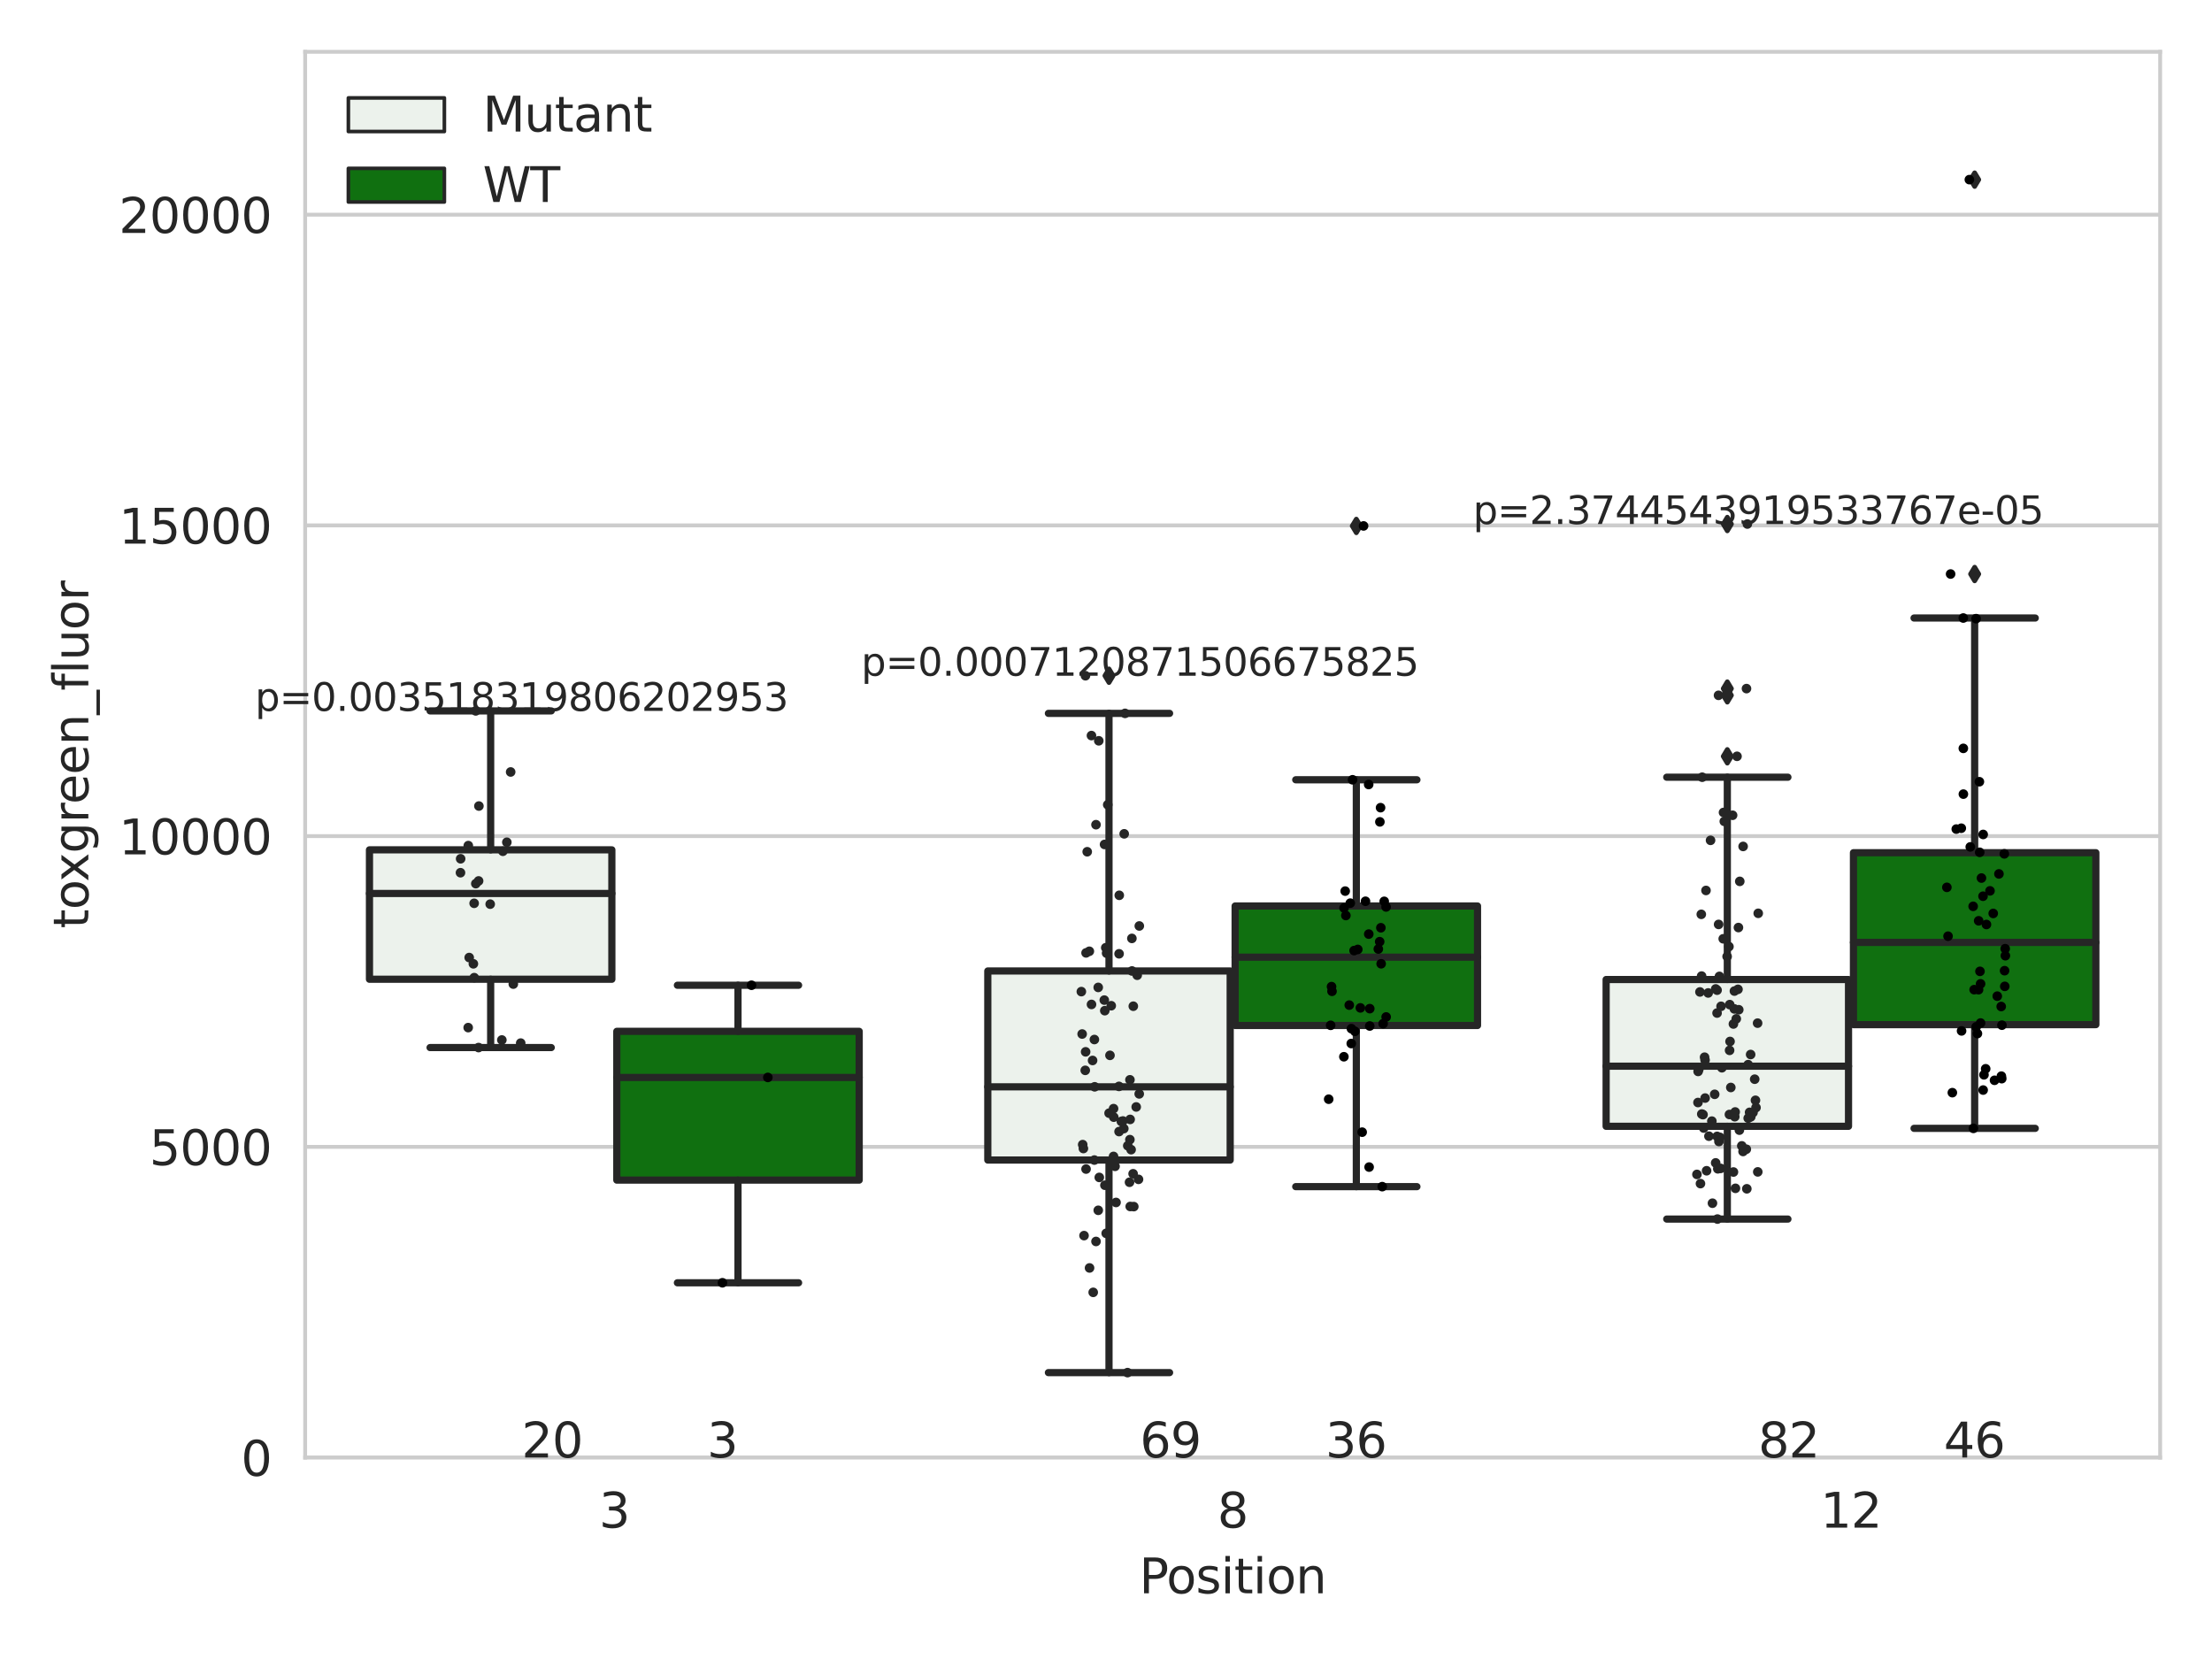 <?xml version="1.0" encoding="utf-8" standalone="no"?>
<!DOCTYPE svg PUBLIC "-//W3C//DTD SVG 1.1//EN"
  "http://www.w3.org/Graphics/SVG/1.1/DTD/svg11.dtd">
<svg xmlns:xlink="http://www.w3.org/1999/xlink" width="460.8pt" height="345.6pt" viewBox="0 0 460.8 345.6" xmlns="http://www.w3.org/2000/svg" version="1.1">
 <defs>
  <style type="text/css">*{stroke-linejoin: round; stroke-linecap: butt}</style>
 </defs>
 <g id="figure_1">
  <g id="patch_1">
   <path d="M 0 345.6 
L 460.8 345.6 
L 460.8 0 
L 0 0 
z
" style="fill: #ffffff"/>
  </g>
  <g id="axes_1">
   <g id="patch_2">
    <path d="M 63.571 303.64 
L 450 303.64 
L 450 10.8 
L 63.571 10.8 
z
" style="fill: #ffffff"/>
   </g>
   <g id="matplotlib.axis_1">
    <g id="xtick_1">
     <g id="text_1">
      <!-- 3 -->
      <g style="fill: #262626" transform="translate(124.795 318.238) scale(0.1 -0.1)">
       <defs>
        <path id="DejaVuSans-33" d="M 2597 2516 
Q 3050 2419 3304 2112 
Q 3559 1806 3559 1356 
Q 3559 666 3084 287 
Q 2609 -91 1734 -91 
Q 1441 -91 1130 -33 
Q 819 25 488 141 
L 488 750 
Q 750 597 1062 519 
Q 1375 441 1716 441 
Q 2309 441 2620 675 
Q 2931 909 2931 1356 
Q 2931 1769 2642 2001 
Q 2353 2234 1838 2234 
L 1294 2234 
L 1294 2753 
L 1863 2753 
Q 2328 2753 2575 2939 
Q 2822 3125 2822 3475 
Q 2822 3834 2567 4026 
Q 2313 4219 1838 4219 
Q 1578 4219 1281 4162 
Q 984 4106 628 3988 
L 628 4550 
Q 988 4650 1302 4700 
Q 1616 4750 1894 4750 
Q 2613 4750 3031 4423 
Q 3450 4097 3450 3541 
Q 3450 3153 3228 2886 
Q 3006 2619 2597 2516 
z
" transform="scale(0.016)"/>
       </defs>
       <use xlink:href="#DejaVuSans-33"/>
      </g>
     </g>
    </g>
    <g id="xtick_2">
     <g id="text_2">
      <!-- 8 -->
      <g style="fill: #262626" transform="translate(253.604 318.238) scale(0.1 -0.1)">
       <defs>
        <path id="DejaVuSans-38" d="M 2034 2216 
Q 1584 2216 1326 1975 
Q 1069 1734 1069 1313 
Q 1069 891 1326 650 
Q 1584 409 2034 409 
Q 2484 409 2743 651 
Q 3003 894 3003 1313 
Q 3003 1734 2745 1975 
Q 2488 2216 2034 2216 
z
M 1403 2484 
Q 997 2584 770 2862 
Q 544 3141 544 3541 
Q 544 4100 942 4425 
Q 1341 4750 2034 4750 
Q 2731 4750 3128 4425 
Q 3525 4100 3525 3541 
Q 3525 3141 3298 2862 
Q 3072 2584 2669 2484 
Q 3125 2378 3379 2068 
Q 3634 1759 3634 1313 
Q 3634 634 3220 271 
Q 2806 -91 2034 -91 
Q 1263 -91 848 271 
Q 434 634 434 1313 
Q 434 1759 690 2068 
Q 947 2378 1403 2484 
z
M 1172 3481 
Q 1172 3119 1398 2916 
Q 1625 2713 2034 2713 
Q 2441 2713 2670 2916 
Q 2900 3119 2900 3481 
Q 2900 3844 2670 4047 
Q 2441 4250 2034 4250 
Q 1625 4250 1398 4047 
Q 1172 3844 1172 3481 
z
" transform="scale(0.016)"/>
       </defs>
       <use xlink:href="#DejaVuSans-38"/>
      </g>
     </g>
    </g>
    <g id="xtick_3">
     <g id="text_3">
      <!-- 12 -->
      <g style="fill: #262626" transform="translate(379.233 318.238) scale(0.1 -0.1)">
       <defs>
        <path id="DejaVuSans-31" d="M 794 531 
L 1825 531 
L 1825 4091 
L 703 3866 
L 703 4441 
L 1819 4666 
L 2450 4666 
L 2450 531 
L 3481 531 
L 3481 0 
L 794 0 
L 794 531 
z
" transform="scale(0.016)"/>
        <path id="DejaVuSans-32" d="M 1228 531 
L 3431 531 
L 3431 0 
L 469 0 
L 469 531 
Q 828 903 1448 1529 
Q 2069 2156 2228 2338 
Q 2531 2678 2651 2914 
Q 2772 3150 2772 3378 
Q 2772 3750 2511 3984 
Q 2250 4219 1831 4219 
Q 1534 4219 1204 4116 
Q 875 4013 500 3803 
L 500 4441 
Q 881 4594 1212 4672 
Q 1544 4750 1819 4750 
Q 2544 4750 2975 4387 
Q 3406 4025 3406 3419 
Q 3406 3131 3298 2873 
Q 3191 2616 2906 2266 
Q 2828 2175 2409 1742 
Q 1991 1309 1228 531 
z
" transform="scale(0.016)"/>
       </defs>
       <use xlink:href="#DejaVuSans-31"/>
       <use xlink:href="#DejaVuSans-32" x="63.623"/>
      </g>
     </g>
    </g>
    <g id="text_4">
     <!-- Position -->
     <g style="fill: #262626" transform="translate(237.322 331.917) scale(0.1 -0.1)">
      <defs>
       <path id="DejaVuSans-50" d="M 1259 4147 
L 1259 2394 
L 2053 2394 
Q 2494 2394 2734 2622 
Q 2975 2850 2975 3272 
Q 2975 3691 2734 3919 
Q 2494 4147 2053 4147 
L 1259 4147 
z
M 628 4666 
L 2053 4666 
Q 2838 4666 3239 4311 
Q 3641 3956 3641 3272 
Q 3641 2581 3239 2228 
Q 2838 1875 2053 1875 
L 1259 1875 
L 1259 0 
L 628 0 
L 628 4666 
z
" transform="scale(0.016)"/>
       <path id="DejaVuSans-6f" d="M 1959 3097 
Q 1497 3097 1228 2736 
Q 959 2375 959 1747 
Q 959 1119 1226 758 
Q 1494 397 1959 397 
Q 2419 397 2687 759 
Q 2956 1122 2956 1747 
Q 2956 2369 2687 2733 
Q 2419 3097 1959 3097 
z
M 1959 3584 
Q 2709 3584 3137 3096 
Q 3566 2609 3566 1747 
Q 3566 888 3137 398 
Q 2709 -91 1959 -91 
Q 1206 -91 779 398 
Q 353 888 353 1747 
Q 353 2609 779 3096 
Q 1206 3584 1959 3584 
z
" transform="scale(0.016)"/>
       <path id="DejaVuSans-73" d="M 2834 3397 
L 2834 2853 
Q 2591 2978 2328 3040 
Q 2066 3103 1784 3103 
Q 1356 3103 1142 2972 
Q 928 2841 928 2578 
Q 928 2378 1081 2264 
Q 1234 2150 1697 2047 
L 1894 2003 
Q 2506 1872 2764 1633 
Q 3022 1394 3022 966 
Q 3022 478 2636 193 
Q 2250 -91 1575 -91 
Q 1294 -91 989 -36 
Q 684 19 347 128 
L 347 722 
Q 666 556 975 473 
Q 1284 391 1588 391 
Q 1994 391 2212 530 
Q 2431 669 2431 922 
Q 2431 1156 2273 1281 
Q 2116 1406 1581 1522 
L 1381 1569 
Q 847 1681 609 1914 
Q 372 2147 372 2553 
Q 372 3047 722 3315 
Q 1072 3584 1716 3584 
Q 2034 3584 2315 3537 
Q 2597 3491 2834 3397 
z
" transform="scale(0.016)"/>
       <path id="DejaVuSans-69" d="M 603 3500 
L 1178 3500 
L 1178 0 
L 603 0 
L 603 3500 
z
M 603 4863 
L 1178 4863 
L 1178 4134 
L 603 4134 
L 603 4863 
z
" transform="scale(0.016)"/>
       <path id="DejaVuSans-74" d="M 1172 4494 
L 1172 3500 
L 2356 3500 
L 2356 3053 
L 1172 3053 
L 1172 1153 
Q 1172 725 1289 603 
Q 1406 481 1766 481 
L 2356 481 
L 2356 0 
L 1766 0 
Q 1100 0 847 248 
Q 594 497 594 1153 
L 594 3053 
L 172 3053 
L 172 3500 
L 594 3500 
L 594 4494 
L 1172 4494 
z
" transform="scale(0.016)"/>
       <path id="DejaVuSans-6e" d="M 3513 2113 
L 3513 0 
L 2938 0 
L 2938 2094 
Q 2938 2591 2744 2837 
Q 2550 3084 2163 3084 
Q 1697 3084 1428 2787 
Q 1159 2491 1159 1978 
L 1159 0 
L 581 0 
L 581 3500 
L 1159 3500 
L 1159 2956 
Q 1366 3272 1645 3428 
Q 1925 3584 2291 3584 
Q 2894 3584 3203 3211 
Q 3513 2838 3513 2113 
z
" transform="scale(0.016)"/>
      </defs>
      <use xlink:href="#DejaVuSans-50"/>
      <use xlink:href="#DejaVuSans-6f" x="56.678"/>
      <use xlink:href="#DejaVuSans-73" x="117.859"/>
      <use xlink:href="#DejaVuSans-69" x="169.959"/>
      <use xlink:href="#DejaVuSans-74" x="197.742"/>
      <use xlink:href="#DejaVuSans-69" x="236.951"/>
      <use xlink:href="#DejaVuSans-6f" x="264.734"/>
      <use xlink:href="#DejaVuSans-6e" x="325.916"/>
     </g>
    </g>
   </g>
   <g id="matplotlib.axis_2">
    <g id="ytick_1">
     <g id="line2d_1">
      <path d="M 63.571 303.64 
L 450 303.64 
" clip-path="url(#pe3398888b9)" style="fill: none; stroke: #cccccc; stroke-width: 0.8; stroke-linecap: round"/>
     </g>
     <g id="text_5">
      <!-- 0 -->
      <g style="fill: #262626" transform="translate(50.209 307.439) scale(0.1 -0.1)">
       <defs>
        <path id="DejaVuSans-30" d="M 2034 4250 
Q 1547 4250 1301 3770 
Q 1056 3291 1056 2328 
Q 1056 1369 1301 889 
Q 1547 409 2034 409 
Q 2525 409 2770 889 
Q 3016 1369 3016 2328 
Q 3016 3291 2770 3770 
Q 2525 4250 2034 4250 
z
M 2034 4750 
Q 2819 4750 3233 4129 
Q 3647 3509 3647 2328 
Q 3647 1150 3233 529 
Q 2819 -91 2034 -91 
Q 1250 -91 836 529 
Q 422 1150 422 2328 
Q 422 3509 836 4129 
Q 1250 4750 2034 4750 
z
" transform="scale(0.016)"/>
       </defs>
       <use xlink:href="#DejaVuSans-30"/>
      </g>
     </g>
    </g>
    <g id="ytick_2">
     <g id="line2d_2">
      <path d="M 63.571 238.91 
L 450 238.91 
" clip-path="url(#pe3398888b9)" style="fill: none; stroke: #cccccc; stroke-width: 0.8; stroke-linecap: round"/>
     </g>
     <g id="text_6">
      <!-- 5000 -->
      <g style="fill: #262626" transform="translate(31.121 242.709) scale(0.1 -0.1)">
       <defs>
        <path id="DejaVuSans-35" d="M 691 4666 
L 3169 4666 
L 3169 4134 
L 1269 4134 
L 1269 2991 
Q 1406 3038 1543 3061 
Q 1681 3084 1819 3084 
Q 2600 3084 3056 2656 
Q 3513 2228 3513 1497 
Q 3513 744 3044 326 
Q 2575 -91 1722 -91 
Q 1428 -91 1123 -41 
Q 819 9 494 109 
L 494 744 
Q 775 591 1075 516 
Q 1375 441 1709 441 
Q 2250 441 2565 725 
Q 2881 1009 2881 1497 
Q 2881 1984 2565 2268 
Q 2250 2553 1709 2553 
Q 1456 2553 1204 2497 
Q 953 2441 691 2322 
L 691 4666 
z
" transform="scale(0.016)"/>
       </defs>
       <use xlink:href="#DejaVuSans-35"/>
       <use xlink:href="#DejaVuSans-30" x="63.623"/>
       <use xlink:href="#DejaVuSans-30" x="127.246"/>
       <use xlink:href="#DejaVuSans-30" x="190.869"/>
      </g>
     </g>
    </g>
    <g id="ytick_3">
     <g id="line2d_3">
      <path d="M 63.571 174.18 
L 450 174.18 
" clip-path="url(#pe3398888b9)" style="fill: none; stroke: #cccccc; stroke-width: 0.8; stroke-linecap: round"/>
     </g>
     <g id="text_7">
      <!-- 10000 -->
      <g style="fill: #262626" transform="translate(24.759 177.979) scale(0.1 -0.1)">
       <use xlink:href="#DejaVuSans-31"/>
       <use xlink:href="#DejaVuSans-30" x="63.623"/>
       <use xlink:href="#DejaVuSans-30" x="127.246"/>
       <use xlink:href="#DejaVuSans-30" x="190.869"/>
       <use xlink:href="#DejaVuSans-30" x="254.492"/>
      </g>
     </g>
    </g>
    <g id="ytick_4">
     <g id="line2d_4">
      <path d="M 63.571 109.45 
L 450 109.45 
" clip-path="url(#pe3398888b9)" style="fill: none; stroke: #cccccc; stroke-width: 0.8; stroke-linecap: round"/>
     </g>
     <g id="text_8">
      <!-- 15000 -->
      <g style="fill: #262626" transform="translate(24.759 113.249) scale(0.1 -0.1)">
       <use xlink:href="#DejaVuSans-31"/>
       <use xlink:href="#DejaVuSans-35" x="63.623"/>
       <use xlink:href="#DejaVuSans-30" x="127.246"/>
       <use xlink:href="#DejaVuSans-30" x="190.869"/>
       <use xlink:href="#DejaVuSans-30" x="254.492"/>
      </g>
     </g>
    </g>
    <g id="ytick_5">
     <g id="line2d_5">
      <path d="M 63.571 44.719 
L 450 44.719 
" clip-path="url(#pe3398888b9)" style="fill: none; stroke: #cccccc; stroke-width: 0.8; stroke-linecap: round"/>
     </g>
     <g id="text_9">
      <!-- 20000 -->
      <g style="fill: #262626" transform="translate(24.759 48.519) scale(0.1 -0.1)">
       <use xlink:href="#DejaVuSans-32"/>
       <use xlink:href="#DejaVuSans-30" x="63.623"/>
       <use xlink:href="#DejaVuSans-30" x="127.246"/>
       <use xlink:href="#DejaVuSans-30" x="190.869"/>
       <use xlink:href="#DejaVuSans-30" x="254.492"/>
      </g>
     </g>
    </g>
    <g id="text_10">
     <!-- toxgreen_fluor -->
     <g style="fill: #262626" transform="translate(18.401 193.415) rotate(-90) scale(0.1 -0.1)">
      <defs>
       <path id="DejaVuSans-78" d="M 3513 3500 
L 2247 1797 
L 3578 0 
L 2900 0 
L 1881 1375 
L 863 0 
L 184 0 
L 1544 1831 
L 300 3500 
L 978 3500 
L 1906 2253 
L 2834 3500 
L 3513 3500 
z
" transform="scale(0.016)"/>
       <path id="DejaVuSans-67" d="M 2906 1791 
Q 2906 2416 2648 2759 
Q 2391 3103 1925 3103 
Q 1463 3103 1205 2759 
Q 947 2416 947 1791 
Q 947 1169 1205 825 
Q 1463 481 1925 481 
Q 2391 481 2648 825 
Q 2906 1169 2906 1791 
z
M 3481 434 
Q 3481 -459 3084 -895 
Q 2688 -1331 1869 -1331 
Q 1566 -1331 1297 -1286 
Q 1028 -1241 775 -1147 
L 775 -588 
Q 1028 -725 1275 -790 
Q 1522 -856 1778 -856 
Q 2344 -856 2625 -561 
Q 2906 -266 2906 331 
L 2906 616 
Q 2728 306 2450 153 
Q 2172 0 1784 0 
Q 1141 0 747 490 
Q 353 981 353 1791 
Q 353 2603 747 3093 
Q 1141 3584 1784 3584 
Q 2172 3584 2450 3431 
Q 2728 3278 2906 2969 
L 2906 3500 
L 3481 3500 
L 3481 434 
z
" transform="scale(0.016)"/>
       <path id="DejaVuSans-72" d="M 2631 2963 
Q 2534 3019 2420 3045 
Q 2306 3072 2169 3072 
Q 1681 3072 1420 2755 
Q 1159 2438 1159 1844 
L 1159 0 
L 581 0 
L 581 3500 
L 1159 3500 
L 1159 2956 
Q 1341 3275 1631 3429 
Q 1922 3584 2338 3584 
Q 2397 3584 2469 3576 
Q 2541 3569 2628 3553 
L 2631 2963 
z
" transform="scale(0.016)"/>
       <path id="DejaVuSans-65" d="M 3597 1894 
L 3597 1613 
L 953 1613 
Q 991 1019 1311 708 
Q 1631 397 2203 397 
Q 2534 397 2845 478 
Q 3156 559 3463 722 
L 3463 178 
Q 3153 47 2828 -22 
Q 2503 -91 2169 -91 
Q 1331 -91 842 396 
Q 353 884 353 1716 
Q 353 2575 817 3079 
Q 1281 3584 2069 3584 
Q 2775 3584 3186 3129 
Q 3597 2675 3597 1894 
z
M 3022 2063 
Q 3016 2534 2758 2815 
Q 2500 3097 2075 3097 
Q 1594 3097 1305 2825 
Q 1016 2553 972 2059 
L 3022 2063 
z
" transform="scale(0.016)"/>
       <path id="DejaVuSans-5f" d="M 3263 -1063 
L 3263 -1509 
L -63 -1509 
L -63 -1063 
L 3263 -1063 
z
" transform="scale(0.016)"/>
       <path id="DejaVuSans-66" d="M 2375 4863 
L 2375 4384 
L 1825 4384 
Q 1516 4384 1395 4259 
Q 1275 4134 1275 3809 
L 1275 3500 
L 2222 3500 
L 2222 3053 
L 1275 3053 
L 1275 0 
L 697 0 
L 697 3053 
L 147 3053 
L 147 3500 
L 697 3500 
L 697 3744 
Q 697 4328 969 4595 
Q 1241 4863 1831 4863 
L 2375 4863 
z
" transform="scale(0.016)"/>
       <path id="DejaVuSans-6c" d="M 603 4863 
L 1178 4863 
L 1178 0 
L 603 0 
L 603 4863 
z
" transform="scale(0.016)"/>
       <path id="DejaVuSans-75" d="M 544 1381 
L 544 3500 
L 1119 3500 
L 1119 1403 
Q 1119 906 1312 657 
Q 1506 409 1894 409 
Q 2359 409 2629 706 
Q 2900 1003 2900 1516 
L 2900 3500 
L 3475 3500 
L 3475 0 
L 2900 0 
L 2900 538 
Q 2691 219 2414 64 
Q 2138 -91 1772 -91 
Q 1169 -91 856 284 
Q 544 659 544 1381 
z
M 1991 3584 
L 1991 3584 
z
" transform="scale(0.016)"/>
      </defs>
      <use xlink:href="#DejaVuSans-74"/>
      <use xlink:href="#DejaVuSans-6f" x="39.209"/>
      <use xlink:href="#DejaVuSans-78" x="97.266"/>
      <use xlink:href="#DejaVuSans-67" x="156.445"/>
      <use xlink:href="#DejaVuSans-72" x="219.922"/>
      <use xlink:href="#DejaVuSans-65" x="258.785"/>
      <use xlink:href="#DejaVuSans-65" x="320.309"/>
      <use xlink:href="#DejaVuSans-6e" x="381.832"/>
      <use xlink:href="#DejaVuSans-5f" x="445.211"/>
      <use xlink:href="#DejaVuSans-66" x="495.211"/>
      <use xlink:href="#DejaVuSans-6c" x="530.416"/>
      <use xlink:href="#DejaVuSans-75" x="558.199"/>
      <use xlink:href="#DejaVuSans-6f" x="621.578"/>
      <use xlink:href="#DejaVuSans-72" x="682.76"/>
     </g>
    </g>
   </g>
   <g id="patch_3">
    <path d="M 76.967 203.998 
L 127.461 203.998 
L 127.461 177.038 
L 76.967 177.038 
L 76.967 203.998 
z
" clip-path="url(#pe3398888b9)" style="fill: #ecf2ec; stroke: #262626; stroke-width: 1.5; stroke-linejoin: miter"/>
   </g>
   <g id="patch_4">
    <path d="M 128.491 245.837 
L 178.985 245.837 
L 178.985 214.846 
L 128.491 214.846 
L 128.491 245.837 
z
" clip-path="url(#pe3398888b9)" style="fill: #107010; stroke: #262626; stroke-width: 1.5; stroke-linejoin: miter"/>
   </g>
   <g id="patch_5">
    <path d="M 205.777 241.661 
L 256.27 241.661 
L 256.27 202.272 
L 205.777 202.272 
L 205.777 241.661 
z
" clip-path="url(#pe3398888b9)" style="fill: #ecf2ec; stroke: #262626; stroke-width: 1.5; stroke-linejoin: miter"/>
   </g>
   <g id="patch_6">
    <path d="M 257.301 213.628 
L 307.794 213.628 
L 307.794 188.734 
L 257.301 188.734 
L 257.301 213.628 
z
" clip-path="url(#pe3398888b9)" style="fill: #107010; stroke: #262626; stroke-width: 1.5; stroke-linejoin: miter"/>
   </g>
   <g id="patch_7">
    <path d="M 334.587 234.63 
L 385.08 234.63 
L 385.08 204.051 
L 334.587 204.051 
L 334.587 234.63 
z
" clip-path="url(#pe3398888b9)" style="fill: #ecf2ec; stroke: #262626; stroke-width: 1.5; stroke-linejoin: miter"/>
   </g>
   <g id="patch_8">
    <path d="M 386.11 213.45 
L 436.604 213.45 
L 436.604 177.634 
L 386.11 177.634 
L 386.11 213.45 
z
" clip-path="url(#pe3398888b9)" style="fill: #107010; stroke: #262626; stroke-width: 1.5; stroke-linejoin: miter"/>
   </g>
   <g id="patch_9">
    <path d="M 127.976 303.64 
L 127.976 303.64 
L 127.976 303.64 
L 127.976 303.64 
z
" clip-path="url(#pe3398888b9)" style="fill: #ecf2ec; stroke: #262626; stroke-width: 0.75; stroke-linejoin: miter"/>
   </g>
   <g id="patch_10">
    <path d="M 127.976 303.64 
L 127.976 303.64 
L 127.976 303.64 
L 127.976 303.64 
z
" clip-path="url(#pe3398888b9)" style="fill: #107010; stroke: #262626; stroke-width: 0.75; stroke-linejoin: miter"/>
   </g>
   <g id="PathCollection_1"/>
   <g id="PathCollection_2"/>
   <g id="line2d_6">
    <path d="M 102.214 203.998 
L 102.214 218.228 
" clip-path="url(#pe3398888b9)" style="fill: none; stroke: #262626; stroke-width: 1.5; stroke-linecap: round"/>
   </g>
   <g id="line2d_7">
    <path d="M 102.214 177.038 
L 102.214 148.091 
" clip-path="url(#pe3398888b9)" style="fill: none; stroke: #262626; stroke-width: 1.5; stroke-linecap: round"/>
   </g>
   <g id="line2d_8">
    <path d="M 89.591 218.228 
L 114.837 218.228 
" clip-path="url(#pe3398888b9)" style="fill: none; stroke: #262626; stroke-width: 1.5; stroke-linecap: round"/>
   </g>
   <g id="line2d_9">
    <path d="M 89.591 148.091 
L 114.837 148.091 
" clip-path="url(#pe3398888b9)" style="fill: none; stroke: #262626; stroke-width: 1.5; stroke-linecap: round"/>
   </g>
   <g id="line2d_10"/>
   <g id="line2d_11">
    <path d="M 153.738 245.837 
L 153.738 267.226 
" clip-path="url(#pe3398888b9)" style="fill: none; stroke: #262626; stroke-width: 1.5; stroke-linecap: round"/>
   </g>
   <g id="line2d_12">
    <path d="M 153.738 214.846 
L 153.738 205.245 
" clip-path="url(#pe3398888b9)" style="fill: none; stroke: #262626; stroke-width: 1.5; stroke-linecap: round"/>
   </g>
   <g id="line2d_13">
    <path d="M 141.115 267.226 
L 166.361 267.226 
" clip-path="url(#pe3398888b9)" style="fill: none; stroke: #262626; stroke-width: 1.5; stroke-linecap: round"/>
   </g>
   <g id="line2d_14">
    <path d="M 141.115 205.245 
L 166.361 205.245 
" clip-path="url(#pe3398888b9)" style="fill: none; stroke: #262626; stroke-width: 1.5; stroke-linecap: round"/>
   </g>
   <g id="line2d_15"/>
   <g id="line2d_16">
    <path d="M 231.024 241.661 
L 231.024 285.94 
" clip-path="url(#pe3398888b9)" style="fill: none; stroke: #262626; stroke-width: 1.5; stroke-linecap: round"/>
   </g>
   <g id="line2d_17">
    <path d="M 231.024 202.272 
L 231.024 148.607 
" clip-path="url(#pe3398888b9)" style="fill: none; stroke: #262626; stroke-width: 1.5; stroke-linecap: round"/>
   </g>
   <g id="line2d_18">
    <path d="M 218.4 285.94 
L 243.647 285.94 
" clip-path="url(#pe3398888b9)" style="fill: none; stroke: #262626; stroke-width: 1.5; stroke-linecap: round"/>
   </g>
   <g id="line2d_19">
    <path d="M 218.4 148.607 
L 243.647 148.607 
" clip-path="url(#pe3398888b9)" style="fill: none; stroke: #262626; stroke-width: 1.5; stroke-linecap: round"/>
   </g>
   <g id="line2d_20">
    <defs>
     <path id="m8c8fa21670" d="M -0 1.414 
L 0.849 0 
L 0 -1.414 
L -0.849 -0 
z
" style="stroke: #262626; stroke-linejoin: miter"/>
    </defs>
    <g clip-path="url(#pe3398888b9)">
     <use xlink:href="#m8c8fa21670" x="231.024" y="140.767" style="fill: #262626; stroke: #262626; stroke-linejoin: miter"/>
    </g>
   </g>
   <g id="line2d_21">
    <path d="M 282.548 213.628 
L 282.548 247.198 
" clip-path="url(#pe3398888b9)" style="fill: none; stroke: #262626; stroke-width: 1.5; stroke-linecap: round"/>
   </g>
   <g id="line2d_22">
    <path d="M 282.548 188.734 
L 282.548 162.441 
" clip-path="url(#pe3398888b9)" style="fill: none; stroke: #262626; stroke-width: 1.5; stroke-linecap: round"/>
   </g>
   <g id="line2d_23">
    <path d="M 269.924 247.198 
L 295.171 247.198 
" clip-path="url(#pe3398888b9)" style="fill: none; stroke: #262626; stroke-width: 1.5; stroke-linecap: round"/>
   </g>
   <g id="line2d_24">
    <path d="M 269.924 162.441 
L 295.171 162.441 
" clip-path="url(#pe3398888b9)" style="fill: none; stroke: #262626; stroke-width: 1.5; stroke-linecap: round"/>
   </g>
   <g id="line2d_25">
    <g clip-path="url(#pe3398888b9)">
     <use xlink:href="#m8c8fa21670" x="282.548" y="109.562" style="fill: #262626; stroke: #262626; stroke-linejoin: miter"/>
    </g>
   </g>
   <g id="line2d_26">
    <path d="M 359.833 234.63 
L 359.833 253.953 
" clip-path="url(#pe3398888b9)" style="fill: none; stroke: #262626; stroke-width: 1.5; stroke-linecap: round"/>
   </g>
   <g id="line2d_27">
    <path d="M 359.833 204.051 
L 359.833 161.907 
" clip-path="url(#pe3398888b9)" style="fill: none; stroke: #262626; stroke-width: 1.5; stroke-linecap: round"/>
   </g>
   <g id="line2d_28">
    <path d="M 347.21 253.953 
L 372.457 253.953 
" clip-path="url(#pe3398888b9)" style="fill: none; stroke: #262626; stroke-width: 1.5; stroke-linecap: round"/>
   </g>
   <g id="line2d_29">
    <path d="M 347.21 161.907 
L 372.457 161.907 
" clip-path="url(#pe3398888b9)" style="fill: none; stroke: #262626; stroke-width: 1.5; stroke-linecap: round"/>
   </g>
   <g id="line2d_30">
    <g clip-path="url(#pe3398888b9)">
     <use xlink:href="#m8c8fa21670" x="359.833" y="157.553" style="fill: #262626; stroke: #262626; stroke-linejoin: miter"/>
     <use xlink:href="#m8c8fa21670" x="359.833" y="109.164" style="fill: #262626; stroke: #262626; stroke-linejoin: miter"/>
     <use xlink:href="#m8c8fa21670" x="359.833" y="144.849" style="fill: #262626; stroke: #262626; stroke-linejoin: miter"/>
     <use xlink:href="#m8c8fa21670" x="359.833" y="143.447" style="fill: #262626; stroke: #262626; stroke-linejoin: miter"/>
    </g>
   </g>
   <g id="line2d_31">
    <path d="M 411.357 213.45 
L 411.357 235.058 
" clip-path="url(#pe3398888b9)" style="fill: none; stroke: #262626; stroke-width: 1.5; stroke-linecap: round"/>
   </g>
   <g id="line2d_32">
    <path d="M 411.357 177.634 
L 411.357 128.746 
" clip-path="url(#pe3398888b9)" style="fill: none; stroke: #262626; stroke-width: 1.5; stroke-linecap: round"/>
   </g>
   <g id="line2d_33">
    <path d="M 398.734 235.058 
L 423.98 235.058 
" clip-path="url(#pe3398888b9)" style="fill: none; stroke: #262626; stroke-width: 1.5; stroke-linecap: round"/>
   </g>
   <g id="line2d_34">
    <path d="M 398.734 128.746 
L 423.98 128.746 
" clip-path="url(#pe3398888b9)" style="fill: none; stroke: #262626; stroke-width: 1.5; stroke-linecap: round"/>
   </g>
   <g id="line2d_35">
    <g clip-path="url(#pe3398888b9)">
     <use xlink:href="#m8c8fa21670" x="411.357" y="119.58" style="fill: #262626; stroke: #262626; stroke-linejoin: miter"/>
     <use xlink:href="#m8c8fa21670" x="411.357" y="37.422" style="fill: #262626; stroke: #262626; stroke-linejoin: miter"/>
    </g>
   </g>
   <g id="line2d_36">
    <path d="M 76.967 186.128 
L 127.461 186.128 
" clip-path="url(#pe3398888b9)" style="fill: none; stroke: #262626; stroke-width: 1.5; stroke-linecap: round"/>
   </g>
   <g id="line2d_37">
    <path d="M 128.491 224.448 
L 178.985 224.448 
" clip-path="url(#pe3398888b9)" style="fill: none; stroke: #262626; stroke-width: 1.5; stroke-linecap: round"/>
   </g>
   <g id="line2d_38">
    <path d="M 205.777 226.401 
L 256.27 226.401 
" clip-path="url(#pe3398888b9)" style="fill: none; stroke: #262626; stroke-width: 1.5; stroke-linecap: round"/>
   </g>
   <g id="line2d_39">
    <path d="M 257.301 199.398 
L 307.794 199.398 
" clip-path="url(#pe3398888b9)" style="fill: none; stroke: #262626; stroke-width: 1.5; stroke-linecap: round"/>
   </g>
   <g id="line2d_40">
    <path d="M 334.587 222.108 
L 385.08 222.108 
" clip-path="url(#pe3398888b9)" style="fill: none; stroke: #262626; stroke-width: 1.5; stroke-linecap: round"/>
   </g>
   <g id="line2d_41">
    <path d="M 386.11 196.329 
L 436.604 196.329 
" clip-path="url(#pe3398888b9)" style="fill: none; stroke: #262626; stroke-width: 1.5; stroke-linecap: round"/>
   </g>
   <g id="patch_11">
    <path d="M 63.571 303.64 
L 63.571 10.8 
" style="fill: none; stroke: #cccccc; stroke-width: 0.8; stroke-linejoin: miter; stroke-linecap: square"/>
   </g>
   <g id="patch_12">
    <path d="M 450 303.64 
L 450 10.8 
" style="fill: none; stroke: #cccccc; stroke-width: 0.8; stroke-linejoin: miter; stroke-linecap: square"/>
   </g>
   <g id="patch_13">
    <path d="M 63.571 303.64 
L 450 303.64 
" style="fill: none; stroke: #cccccc; stroke-width: 0.8; stroke-linejoin: miter; stroke-linecap: square"/>
   </g>
   <g id="patch_14">
    <path d="M 63.571 10.8 
L 450 10.8 
" style="fill: none; stroke: #cccccc; stroke-width: 0.8; stroke-linejoin: miter; stroke-linecap: square"/>
   </g>
   <g id="PathCollection_3">
    <defs>
     <path id="C0_0_42bf00451f" d="M 0 1 
C 0.265 1 0.52 0.895 0.707 0.707 
C 0.895 0.52 1 0.265 1 -0 
C 1 -0.265 0.895 -0.52 0.707 -0.707 
C 0.52 -0.895 0.265 -1 0 -1 
C -0.265 -1 -0.52 -0.895 -0.707 -0.707 
C -0.895 -0.52 -1 -0.265 -1 0 
C -1 0.265 -0.895 0.52 -0.707 0.707 
C -0.52 0.895 -0.265 1 0 1 
z
"/>
    </defs>
    <g clip-path="url(#pe3398888b9)">
     <use xlink:href="#C0_0_42bf00451f" x="99.122" y="184.081" style="fill: #262626"/>
    </g>
    <g clip-path="url(#pe3398888b9)">
     <use xlink:href="#C0_0_42bf00451f" x="106.379" y="160.816" style="fill: #262626"/>
    </g>
    <g clip-path="url(#pe3398888b9)">
     <use xlink:href="#C0_0_42bf00451f" x="98.79" y="203.663" style="fill: #262626"/>
    </g>
    <g clip-path="url(#pe3398888b9)">
     <use xlink:href="#C0_0_42bf00451f" x="95.959" y="178.899" style="fill: #262626"/>
    </g>
    <g clip-path="url(#pe3398888b9)">
     <use xlink:href="#C0_0_42bf00451f" x="106.933" y="205.004" style="fill: #262626"/>
    </g>
    <g clip-path="url(#pe3398888b9)">
     <use xlink:href="#C0_0_42bf00451f" x="98.611" y="200.78" style="fill: #262626"/>
    </g>
    <g clip-path="url(#pe3398888b9)">
     <use xlink:href="#C0_0_42bf00451f" x="99.109" y="148.091" style="fill: #262626"/>
    </g>
    <g clip-path="url(#pe3398888b9)">
     <use xlink:href="#C0_0_42bf00451f" x="97.533" y="214.068" style="fill: #262626"/>
    </g>
    <g clip-path="url(#pe3398888b9)">
     <use xlink:href="#C0_0_42bf00451f" x="99.702" y="183.515" style="fill: #262626"/>
    </g>
    <g clip-path="url(#pe3398888b9)">
     <use xlink:href="#C0_0_42bf00451f" x="108.472" y="217.298" style="fill: #262626"/>
    </g>
    <g clip-path="url(#pe3398888b9)">
     <use xlink:href="#C0_0_42bf00451f" x="104.543" y="216.649" style="fill: #262626"/>
    </g>
    <g clip-path="url(#pe3398888b9)">
     <use xlink:href="#C0_0_42bf00451f" x="95.927" y="181.801" style="fill: #262626"/>
    </g>
    <g clip-path="url(#pe3398888b9)">
     <use xlink:href="#C0_0_42bf00451f" x="102.117" y="188.352" style="fill: #262626"/>
    </g>
    <g clip-path="url(#pe3398888b9)">
     <use xlink:href="#C0_0_42bf00451f" x="99.693" y="218.228" style="fill: #262626"/>
    </g>
    <g clip-path="url(#pe3398888b9)">
     <use xlink:href="#C0_0_42bf00451f" x="97.743" y="199.473" style="fill: #262626"/>
    </g>
    <g clip-path="url(#pe3398888b9)">
     <use xlink:href="#C0_0_42bf00451f" x="98.773" y="188.176" style="fill: #262626"/>
    </g>
    <g clip-path="url(#pe3398888b9)">
     <use xlink:href="#C0_0_42bf00451f" x="105.584" y="175.457" style="fill: #262626"/>
    </g>
    <g clip-path="url(#pe3398888b9)">
     <use xlink:href="#C0_0_42bf00451f" x="99.765" y="167.913" style="fill: #262626"/>
    </g>
    <g clip-path="url(#pe3398888b9)">
     <use xlink:href="#C0_0_42bf00451f" x="104.761" y="177.333" style="fill: #262626"/>
    </g>
    <g clip-path="url(#pe3398888b9)">
     <use xlink:href="#C0_0_42bf00451f" x="97.557" y="176.153" style="fill: #262626"/>
    </g>
   </g>
   <g id="PathCollection_4">
    <defs>
     <path id="C1_0_095f6ba909" d="M 0 1 
C 0.265 1 0.52 0.895 0.707 0.707 
C 0.895 0.52 1 0.265 1 -0 
C 1 -0.265 0.895 -0.52 0.707 -0.707 
C 0.52 -0.895 0.265 -1 0 -1 
C -0.265 -1 -0.52 -0.895 -0.707 -0.707 
C -0.895 -0.52 -1 -0.265 -1 0 
C -1 0.265 -0.895 0.52 -0.707 0.707 
C -0.52 0.895 -0.265 1 0 1 
z
"/>
    </defs>
    <g clip-path="url(#pe3398888b9)">
     <use xlink:href="#C1_0_095f6ba909" x="156.553" y="205.245"/>
    </g>
    <g clip-path="url(#pe3398888b9)">
     <use xlink:href="#C1_0_095f6ba909" x="150.497" y="267.226"/>
    </g>
    <g clip-path="url(#pe3398888b9)">
     <use xlink:href="#C1_0_095f6ba909" x="159.958" y="224.448"/>
    </g>
   </g>
   <g id="PathCollection_5">
    <defs>
     <path id="C2_0_19f608e441" d="M 0 1 
C 0.265 1 0.52 0.895 0.707 0.707 
C 0.895 0.52 1 0.265 1 -0 
C 1 -0.265 0.895 -0.52 0.707 -0.707 
C 0.52 -0.895 0.265 -1 0 -1 
C -0.265 -1 -0.52 -0.895 -0.707 -0.707 
C -0.895 -0.52 -1 -0.265 -1 0 
C -1 0.265 -0.895 0.52 -0.707 0.707 
C -0.52 0.895 -0.265 1 0 1 
z
"/>
    </defs>
    <g clip-path="url(#pe3398888b9)">
     <use xlink:href="#C2_0_19f608e441" x="235.377" y="237.408" style="fill: #262626"/>
    </g>
    <g clip-path="url(#pe3398888b9)">
     <use xlink:href="#C2_0_19f608e441" x="230.442" y="256.928" style="fill: #262626"/>
    </g>
    <g clip-path="url(#pe3398888b9)">
     <use xlink:href="#C2_0_19f608e441" x="235.813" y="202.272" style="fill: #262626"/>
    </g>
    <g clip-path="url(#pe3398888b9)">
     <use xlink:href="#C2_0_19f608e441" x="230.099" y="175.913" style="fill: #262626"/>
    </g>
    <g clip-path="url(#pe3398888b9)">
     <use xlink:href="#C2_0_19f608e441" x="233.601" y="233.624" style="fill: #262626"/>
    </g>
    <g clip-path="url(#pe3398888b9)">
     <use xlink:href="#C2_0_19f608e441" x="230.177" y="246.904" style="fill: #262626"/>
    </g>
    <g clip-path="url(#pe3398888b9)">
     <use xlink:href="#C2_0_19f608e441" x="232.286" y="242.969" style="fill: #262626"/>
    </g>
    <g clip-path="url(#pe3398888b9)">
     <use xlink:href="#C2_0_19f608e441" x="225.691" y="239.256" style="fill: #262626"/>
    </g>
    <g clip-path="url(#pe3398888b9)">
     <use xlink:href="#C2_0_19f608e441" x="236.049" y="244.516" style="fill: #262626"/>
    </g>
    <g clip-path="url(#pe3398888b9)">
     <use xlink:href="#C2_0_19f608e441" x="231.491" y="209.51" style="fill: #262626"/>
    </g>
    <g clip-path="url(#pe3398888b9)">
     <use xlink:href="#C2_0_19f608e441" x="233.925" y="233.521" style="fill: #262626"/>
    </g>
    <g clip-path="url(#pe3398888b9)">
     <use xlink:href="#C2_0_19f608e441" x="230.763" y="167.64" style="fill: #262626"/>
    </g>
    <g clip-path="url(#pe3398888b9)">
     <use xlink:href="#C2_0_19f608e441" x="230.046" y="208.34" style="fill: #262626"/>
    </g>
    <g clip-path="url(#pe3398888b9)">
     <use xlink:href="#C2_0_19f608e441" x="227.37" y="153.234" style="fill: #262626"/>
    </g>
    <g clip-path="url(#pe3398888b9)">
     <use xlink:href="#C2_0_19f608e441" x="227.735" y="269.221" style="fill: #262626"/>
    </g>
    <g clip-path="url(#pe3398888b9)">
     <use xlink:href="#C2_0_19f608e441" x="226.244" y="243.535" style="fill: #262626"/>
    </g>
    <g clip-path="url(#pe3398888b9)">
     <use xlink:href="#C2_0_19f608e441" x="237.173" y="245.68" style="fill: #262626"/>
    </g>
    <g clip-path="url(#pe3398888b9)">
     <use xlink:href="#C2_0_19f608e441" x="227.606" y="220.914" style="fill: #262626"/>
    </g>
    <g clip-path="url(#pe3398888b9)">
     <use xlink:href="#C2_0_19f608e441" x="230.149" y="210.542" style="fill: #262626"/>
    </g>
    <g clip-path="url(#pe3398888b9)">
     <use xlink:href="#C2_0_19f608e441" x="236.088" y="209.612" style="fill: #262626"/>
    </g>
    <g clip-path="url(#pe3398888b9)">
     <use xlink:href="#C2_0_19f608e441" x="236.903" y="203.156" style="fill: #262626"/>
    </g>
    <g clip-path="url(#pe3398888b9)">
     <use xlink:href="#C2_0_19f608e441" x="229.002" y="245.278" style="fill: #262626"/>
    </g>
    <g clip-path="url(#pe3398888b9)">
     <use xlink:href="#C2_0_19f608e441" x="230.351" y="197.429" style="fill: #262626"/>
    </g>
    <g clip-path="url(#pe3398888b9)">
     <use xlink:href="#C2_0_19f608e441" x="228.788" y="252.129" style="fill: #262626"/>
    </g>
    <g clip-path="url(#pe3398888b9)">
     <use xlink:href="#C2_0_19f608e441" x="226.931" y="198.168" style="fill: #262626"/>
    </g>
    <g clip-path="url(#pe3398888b9)">
     <use xlink:href="#C2_0_19f608e441" x="232.491" y="250.494" style="fill: #262626"/>
    </g>
    <g clip-path="url(#pe3398888b9)">
     <use xlink:href="#C2_0_19f608e441" x="225.431" y="215.404" style="fill: #262626"/>
    </g>
    <g clip-path="url(#pe3398888b9)">
     <use xlink:href="#C2_0_19f608e441" x="233.123" y="235.727" style="fill: #262626"/>
    </g>
    <g clip-path="url(#pe3398888b9)">
     <use xlink:href="#C2_0_19f608e441" x="235.447" y="251.333" style="fill: #262626"/>
    </g>
    <g clip-path="url(#pe3398888b9)">
     <use xlink:href="#C2_0_19f608e441" x="231.228" y="219.85" style="fill: #262626"/>
    </g>
    <g clip-path="url(#pe3398888b9)">
     <use xlink:href="#C2_0_19f608e441" x="235.388" y="224.945" style="fill: #262626"/>
    </g>
    <g clip-path="url(#pe3398888b9)">
     <use xlink:href="#C2_0_19f608e441" x="228.039" y="226.401" style="fill: #262626"/>
    </g>
    <g clip-path="url(#pe3398888b9)">
     <use xlink:href="#C2_0_19f608e441" x="231.044" y="231.893" style="fill: #262626"/>
    </g>
    <g clip-path="url(#pe3398888b9)">
     <use xlink:href="#C2_0_19f608e441" x="226.973" y="264.136" style="fill: #262626"/>
    </g>
    <g clip-path="url(#pe3398888b9)">
     <use xlink:href="#C2_0_19f608e441" x="236.693" y="230.597" style="fill: #262626"/>
    </g>
    <g clip-path="url(#pe3398888b9)">
     <use xlink:href="#C2_0_19f608e441" x="225.264" y="206.571" style="fill: #262626"/>
    </g>
    <g clip-path="url(#pe3398888b9)">
     <use xlink:href="#C2_0_19f608e441" x="233.125" y="198.693" style="fill: #262626"/>
    </g>
    <g clip-path="url(#pe3398888b9)">
     <use xlink:href="#C2_0_19f608e441" x="227.973" y="241.661" style="fill: #262626"/>
    </g>
    <g clip-path="url(#pe3398888b9)">
     <use xlink:href="#C2_0_19f608e441" x="237.34" y="192.896" style="fill: #262626"/>
    </g>
    <g clip-path="url(#pe3398888b9)">
     <use xlink:href="#C2_0_19f608e441" x="228.316" y="171.8" style="fill: #262626"/>
    </g>
    <g clip-path="url(#pe3398888b9)">
     <use xlink:href="#C2_0_19f608e441" x="237.321" y="227.878" style="fill: #262626"/>
    </g>
    <g clip-path="url(#pe3398888b9)">
     <use xlink:href="#C2_0_19f608e441" x="226.12" y="140.767" style="fill: #262626"/>
    </g>
    <g clip-path="url(#pe3398888b9)">
     <use xlink:href="#C2_0_19f608e441" x="225.825" y="257.399" style="fill: #262626"/>
    </g>
    <g clip-path="url(#pe3398888b9)">
     <use xlink:href="#C2_0_19f608e441" x="235.429" y="233.195" style="fill: #262626"/>
    </g>
    <g clip-path="url(#pe3398888b9)">
     <use xlink:href="#C2_0_19f608e441" x="226.078" y="222.974" style="fill: #262626"/>
    </g>
    <g clip-path="url(#pe3398888b9)">
     <use xlink:href="#C2_0_19f608e441" x="227.981" y="216.554" style="fill: #262626"/>
    </g>
    <g clip-path="url(#pe3398888b9)">
     <use xlink:href="#C2_0_19f608e441" x="226.249" y="198.504" style="fill: #262626"/>
    </g>
    <g clip-path="url(#pe3398888b9)">
     <use xlink:href="#C2_0_19f608e441" x="231.97" y="240.903" style="fill: #262626"/>
    </g>
    <g clip-path="url(#pe3398888b9)">
     <use xlink:href="#C2_0_19f608e441" x="233.102" y="226.315" style="fill: #262626"/>
    </g>
    <g clip-path="url(#pe3398888b9)">
     <use xlink:href="#C2_0_19f608e441" x="234.19" y="173.699" style="fill: #262626"/>
    </g>
    <g clip-path="url(#pe3398888b9)">
     <use xlink:href="#C2_0_19f608e441" x="235.792" y="195.487" style="fill: #262626"/>
    </g>
    <g clip-path="url(#pe3398888b9)">
     <use xlink:href="#C2_0_19f608e441" x="228.782" y="205.696" style="fill: #262626"/>
    </g>
    <g clip-path="url(#pe3398888b9)">
     <use xlink:href="#C2_0_19f608e441" x="232.02" y="232.725" style="fill: #262626"/>
    </g>
    <g clip-path="url(#pe3398888b9)">
     <use xlink:href="#C2_0_19f608e441" x="226.157" y="219.114" style="fill: #262626"/>
    </g>
    <g clip-path="url(#pe3398888b9)">
     <use xlink:href="#C2_0_19f608e441" x="236.191" y="251.358" style="fill: #262626"/>
    </g>
    <g clip-path="url(#pe3398888b9)">
     <use xlink:href="#C2_0_19f608e441" x="234.369" y="148.607" style="fill: #262626"/>
    </g>
    <g clip-path="url(#pe3398888b9)">
     <use xlink:href="#C2_0_19f608e441" x="235.63" y="239.496" style="fill: #262626"/>
    </g>
    <g clip-path="url(#pe3398888b9)">
     <use xlink:href="#C2_0_19f608e441" x="231.975" y="230.949" style="fill: #262626"/>
    </g>
    <g clip-path="url(#pe3398888b9)">
     <use xlink:href="#C2_0_19f608e441" x="226.487" y="177.436" style="fill: #262626"/>
    </g>
    <g clip-path="url(#pe3398888b9)">
     <use xlink:href="#C2_0_19f608e441" x="234.11" y="235.109" style="fill: #262626"/>
    </g>
    <g clip-path="url(#pe3398888b9)">
     <use xlink:href="#C2_0_19f608e441" x="234.934" y="238.676" style="fill: #262626"/>
    </g>
    <g clip-path="url(#pe3398888b9)">
     <use xlink:href="#C2_0_19f608e441" x="230.525" y="198.563" style="fill: #262626"/>
    </g>
    <g clip-path="url(#pe3398888b9)">
     <use xlink:href="#C2_0_19f608e441" x="225.545" y="238.444" style="fill: #262626"/>
    </g>
    <g clip-path="url(#pe3398888b9)">
     <use xlink:href="#C2_0_19f608e441" x="234.887" y="285.94" style="fill: #262626"/>
    </g>
    <g clip-path="url(#pe3398888b9)">
     <use xlink:href="#C2_0_19f608e441" x="227.378" y="209.242" style="fill: #262626"/>
    </g>
    <g clip-path="url(#pe3398888b9)">
     <use xlink:href="#C2_0_19f608e441" x="228.319" y="258.617" style="fill: #262626"/>
    </g>
    <g clip-path="url(#pe3398888b9)">
     <use xlink:href="#C2_0_19f608e441" x="233.163" y="186.507" style="fill: #262626"/>
    </g>
    <g clip-path="url(#pe3398888b9)">
     <use xlink:href="#C2_0_19f608e441" x="228.895" y="154.323" style="fill: #262626"/>
    </g>
    <g clip-path="url(#pe3398888b9)">
     <use xlink:href="#C2_0_19f608e441" x="235.3" y="246.285" style="fill: #262626"/>
    </g>
   </g>
   <g id="PathCollection_6">
    <defs>
     <path id="C3_0_94cf0f5bbf" d="M 0 1 
C 0.265 1 0.52 0.895 0.707 0.707 
C 0.895 0.52 1 0.265 1 -0 
C 1 -0.265 0.895 -0.52 0.707 -0.707 
C 0.52 -0.895 0.265 -1 0 -1 
C -0.265 -1 -0.52 -0.895 -0.707 -0.707 
C -0.895 -0.52 -1 -0.265 -1 0 
C -1 0.265 -0.895 0.52 -0.707 0.707 
C -0.52 0.895 -0.265 1 0 1 
z
"/>
    </defs>
    <g clip-path="url(#pe3398888b9)">
     <use xlink:href="#C3_0_94cf0f5bbf" x="281.524" y="214.292"/>
    </g>
    <g clip-path="url(#pe3398888b9)">
     <use xlink:href="#C3_0_94cf0f5bbf" x="283.763" y="235.851"/>
    </g>
    <g clip-path="url(#pe3398888b9)">
     <use xlink:href="#C3_0_94cf0f5bbf" x="288.359" y="187.766"/>
    </g>
    <g clip-path="url(#pe3398888b9)">
     <use xlink:href="#C3_0_94cf0f5bbf" x="283.391" y="209.959"/>
    </g>
    <g clip-path="url(#pe3398888b9)">
     <use xlink:href="#C3_0_94cf0f5bbf" x="287.719" y="200.772"/>
    </g>
    <g clip-path="url(#pe3398888b9)">
     <use xlink:href="#C3_0_94cf0f5bbf" x="277.483" y="206.504"/>
    </g>
    <g clip-path="url(#pe3398888b9)">
     <use xlink:href="#C3_0_94cf0f5bbf" x="285.141" y="194.588"/>
    </g>
    <g clip-path="url(#pe3398888b9)">
     <use xlink:href="#C3_0_94cf0f5bbf" x="279.956" y="220.14"/>
    </g>
    <g clip-path="url(#pe3398888b9)">
     <use xlink:href="#C3_0_94cf0f5bbf" x="287.943" y="247.198"/>
    </g>
    <g clip-path="url(#pe3398888b9)">
     <use xlink:href="#C3_0_94cf0f5bbf" x="282.082" y="198.024"/>
    </g>
    <g clip-path="url(#pe3398888b9)">
     <use xlink:href="#C3_0_94cf0f5bbf" x="281.764" y="162.441"/>
    </g>
    <g clip-path="url(#pe3398888b9)">
     <use xlink:href="#C3_0_94cf0f5bbf" x="277.385" y="205.532"/>
    </g>
    <g clip-path="url(#pe3398888b9)">
     <use xlink:href="#C3_0_94cf0f5bbf" x="287.661" y="193.269"/>
    </g>
    <g clip-path="url(#pe3398888b9)">
     <use xlink:href="#C3_0_94cf0f5bbf" x="284.056" y="109.562"/>
    </g>
    <g clip-path="url(#pe3398888b9)">
     <use xlink:href="#C3_0_94cf0f5bbf" x="282.254" y="214.845"/>
    </g>
    <g clip-path="url(#pe3398888b9)">
     <use xlink:href="#C3_0_94cf0f5bbf" x="287.13" y="197.698"/>
    </g>
    <g clip-path="url(#pe3398888b9)">
     <use xlink:href="#C3_0_94cf0f5bbf" x="281.076" y="209.382"/>
    </g>
    <g clip-path="url(#pe3398888b9)">
     <use xlink:href="#C3_0_94cf0f5bbf" x="285.212" y="243.123"/>
    </g>
    <g clip-path="url(#pe3398888b9)">
     <use xlink:href="#C3_0_94cf0f5bbf" x="287.596" y="168.253"/>
    </g>
    <g clip-path="url(#pe3398888b9)">
     <use xlink:href="#C3_0_94cf0f5bbf" x="276.79" y="228.984"/>
    </g>
    <g clip-path="url(#pe3398888b9)">
     <use xlink:href="#C3_0_94cf0f5bbf" x="285.347" y="210.12"/>
    </g>
    <g clip-path="url(#pe3398888b9)">
     <use xlink:href="#C3_0_94cf0f5bbf" x="287.411" y="196.168"/>
    </g>
    <g clip-path="url(#pe3398888b9)">
     <use xlink:href="#C3_0_94cf0f5bbf" x="280.37" y="190.717"/>
    </g>
    <g clip-path="url(#pe3398888b9)">
     <use xlink:href="#C3_0_94cf0f5bbf" x="280.228" y="185.633"/>
    </g>
    <g clip-path="url(#pe3398888b9)">
     <use xlink:href="#C3_0_94cf0f5bbf" x="285.119" y="163.427"/>
    </g>
    <g clip-path="url(#pe3398888b9)">
     <use xlink:href="#C3_0_94cf0f5bbf" x="281.493" y="217.385"/>
    </g>
    <g clip-path="url(#pe3398888b9)">
     <use xlink:href="#C3_0_94cf0f5bbf" x="282.851" y="197.783"/>
    </g>
    <g clip-path="url(#pe3398888b9)">
     <use xlink:href="#C3_0_94cf0f5bbf" x="288.13" y="213.251"/>
    </g>
    <g clip-path="url(#pe3398888b9)">
     <use xlink:href="#C3_0_94cf0f5bbf" x="285.342" y="213.733"/>
    </g>
    <g clip-path="url(#pe3398888b9)">
     <use xlink:href="#C3_0_94cf0f5bbf" x="281.287" y="188.145"/>
    </g>
    <g clip-path="url(#pe3398888b9)">
     <use xlink:href="#C3_0_94cf0f5bbf" x="277.199" y="213.593"/>
    </g>
    <g clip-path="url(#pe3398888b9)">
     <use xlink:href="#C3_0_94cf0f5bbf" x="284.455" y="187.751"/>
    </g>
    <g clip-path="url(#pe3398888b9)">
     <use xlink:href="#C3_0_94cf0f5bbf" x="279.989" y="189.15"/>
    </g>
    <g clip-path="url(#pe3398888b9)">
     <use xlink:href="#C3_0_94cf0f5bbf" x="288.761" y="211.853"/>
    </g>
    <g clip-path="url(#pe3398888b9)">
     <use xlink:href="#C3_0_94cf0f5bbf" x="288.746" y="188.931"/>
    </g>
    <g clip-path="url(#pe3398888b9)">
     <use xlink:href="#C3_0_94cf0f5bbf" x="287.456" y="171.211"/>
    </g>
   </g>
   <g id="PathCollection_7">
    <defs>
     <path id="C4_0_7b868aa744" d="M 0 1 
C 0.265 1 0.52 0.895 0.707 0.707 
C 0.895 0.52 1 0.265 1 -0 
C 1 -0.265 0.895 -0.52 0.707 -0.707 
C 0.52 -0.895 0.265 -1 0 -1 
C -0.265 -1 -0.52 -0.895 -0.707 -0.707 
C -0.895 -0.52 -1 -0.265 -1 0 
C -1 0.265 -0.895 0.52 -0.707 0.707 
C -0.52 0.895 -0.265 1 0 1 
z
"/>
    </defs>
    <g clip-path="url(#pe3398888b9)">
     <use xlink:href="#C4_0_7b868aa744" x="362.054" y="206.097" style="fill: #262626"/>
    </g>
    <g clip-path="url(#pe3398888b9)">
     <use xlink:href="#C4_0_7b868aa744" x="363.125" y="176.328" style="fill: #262626"/>
    </g>
    <g clip-path="url(#pe3398888b9)">
     <use xlink:href="#C4_0_7b868aa744" x="353.904" y="222.73" style="fill: #262626"/>
    </g>
    <g clip-path="url(#pe3398888b9)">
     <use xlink:href="#C4_0_7b868aa744" x="363.893" y="247.648" style="fill: #262626"/>
    </g>
    <g clip-path="url(#pe3398888b9)">
     <use xlink:href="#C4_0_7b868aa744" x="354.912" y="234.989" style="fill: #262626"/>
    </g>
    <g clip-path="url(#pe3398888b9)">
     <use xlink:href="#C4_0_7b868aa744" x="357.712" y="236.73" style="fill: #262626"/>
    </g>
    <g clip-path="url(#pe3398888b9)">
     <use xlink:href="#C4_0_7b868aa744" x="365.185" y="231.759" style="fill: #262626"/>
    </g>
    <g clip-path="url(#pe3398888b9)">
     <use xlink:href="#C4_0_7b868aa744" x="362.218" y="210.348" style="fill: #262626"/>
    </g>
    <g clip-path="url(#pe3398888b9)">
     <use xlink:href="#C4_0_7b868aa744" x="359.041" y="169.252" style="fill: #262626"/>
    </g>
    <g clip-path="url(#pe3398888b9)">
     <use xlink:href="#C4_0_7b868aa744" x="361.851" y="157.553" style="fill: #262626"/>
    </g>
    <g clip-path="url(#pe3398888b9)">
     <use xlink:href="#C4_0_7b868aa744" x="361.311" y="206.458" style="fill: #262626"/>
    </g>
    <g clip-path="url(#pe3398888b9)">
     <use xlink:href="#C4_0_7b868aa744" x="361.527" y="247.55" style="fill: #262626"/>
    </g>
    <g clip-path="url(#pe3398888b9)">
     <use xlink:href="#C4_0_7b868aa744" x="363.79" y="239.403" style="fill: #262626"/>
    </g>
    <g clip-path="url(#pe3398888b9)">
     <use xlink:href="#C4_0_7b868aa744" x="357.414" y="206.014" style="fill: #262626"/>
    </g>
    <g clip-path="url(#pe3398888b9)">
     <use xlink:href="#C4_0_7b868aa744" x="360.306" y="218.807" style="fill: #262626"/>
    </g>
    <g clip-path="url(#pe3398888b9)">
     <use xlink:href="#C4_0_7b868aa744" x="358.188" y="203.397" style="fill: #262626"/>
    </g>
    <g clip-path="url(#pe3398888b9)">
     <use xlink:href="#C4_0_7b868aa744" x="360.333" y="209.279" style="fill: #262626"/>
    </g>
    <g clip-path="url(#pe3398888b9)">
     <use xlink:href="#C4_0_7b868aa744" x="365.809" y="230.733" style="fill: #262626"/>
    </g>
    <g clip-path="url(#pe3398888b9)">
     <use xlink:href="#C4_0_7b868aa744" x="357.7" y="206.27" style="fill: #262626"/>
    </g>
    <g clip-path="url(#pe3398888b9)">
     <use xlink:href="#C4_0_7b868aa744" x="366.177" y="244.125" style="fill: #262626"/>
    </g>
    <g clip-path="url(#pe3398888b9)">
     <use xlink:href="#C4_0_7b868aa744" x="358.981" y="195.567" style="fill: #262626"/>
    </g>
    <g clip-path="url(#pe3398888b9)">
     <use xlink:href="#C4_0_7b868aa744" x="362.344" y="235.429" style="fill: #262626"/>
    </g>
    <g clip-path="url(#pe3398888b9)">
     <use xlink:href="#C4_0_7b868aa744" x="364.009" y="109.164" style="fill: #262626"/>
    </g>
    <g clip-path="url(#pe3398888b9)">
     <use xlink:href="#C4_0_7b868aa744" x="358.088" y="237.798" style="fill: #262626"/>
    </g>
    <g clip-path="url(#pe3398888b9)">
     <use xlink:href="#C4_0_7b868aa744" x="355.39" y="185.498" style="fill: #262626"/>
    </g>
    <g clip-path="url(#pe3398888b9)">
     <use xlink:href="#C4_0_7b868aa744" x="357.853" y="243.486" style="fill: #262626"/>
    </g>
    <g clip-path="url(#pe3398888b9)">
     <use xlink:href="#C4_0_7b868aa744" x="355.512" y="243.889" style="fill: #262626"/>
    </g>
    <g clip-path="url(#pe3398888b9)">
     <use xlink:href="#C4_0_7b868aa744" x="353.721" y="229.675" style="fill: #262626"/>
    </g>
    <g clip-path="url(#pe3398888b9)">
     <use xlink:href="#C4_0_7b868aa744" x="361.101" y="213.315" style="fill: #262626"/>
    </g>
    <g clip-path="url(#pe3398888b9)">
     <use xlink:href="#C4_0_7b868aa744" x="358" y="144.849" style="fill: #262626"/>
    </g>
    <g clip-path="url(#pe3398888b9)">
     <use xlink:href="#C4_0_7b868aa744" x="360.4" y="216.955" style="fill: #262626"/>
    </g>
    <g clip-path="url(#pe3398888b9)">
     <use xlink:href="#C4_0_7b868aa744" x="355.843" y="206.85" style="fill: #262626"/>
    </g>
    <g clip-path="url(#pe3398888b9)">
     <use xlink:href="#C4_0_7b868aa744" x="356.002" y="236.689" style="fill: #262626"/>
    </g>
    <g clip-path="url(#pe3398888b9)">
     <use xlink:href="#C4_0_7b868aa744" x="361.3" y="210.176" style="fill: #262626"/>
    </g>
    <g clip-path="url(#pe3398888b9)">
     <use xlink:href="#C4_0_7b868aa744" x="360.56" y="226.541" style="fill: #262626"/>
    </g>
    <g clip-path="url(#pe3398888b9)">
     <use xlink:href="#C4_0_7b868aa744" x="354.133" y="206.641" style="fill: #262626"/>
    </g>
    <g clip-path="url(#pe3398888b9)">
     <use xlink:href="#C4_0_7b868aa744" x="364.182" y="232.942" style="fill: #262626"/>
    </g>
    <g clip-path="url(#pe3398888b9)">
     <use xlink:href="#C4_0_7b868aa744" x="365.536" y="224.817" style="fill: #262626"/>
    </g>
    <g clip-path="url(#pe3398888b9)">
     <use xlink:href="#C4_0_7b868aa744" x="366.14" y="213.139" style="fill: #262626"/>
    </g>
    <g clip-path="url(#pe3398888b9)">
     <use xlink:href="#C4_0_7b868aa744" x="366.272" y="190.259" style="fill: #262626"/>
    </g>
    <g clip-path="url(#pe3398888b9)">
     <use xlink:href="#C4_0_7b868aa744" x="353.751" y="223.198" style="fill: #262626"/>
    </g>
    <g clip-path="url(#pe3398888b9)">
     <use xlink:href="#C4_0_7b868aa744" x="361.109" y="244.152" style="fill: #262626"/>
    </g>
    <g clip-path="url(#pe3398888b9)">
     <use xlink:href="#C4_0_7b868aa744" x="360.171" y="197.195" style="fill: #262626"/>
    </g>
    <g clip-path="url(#pe3398888b9)">
     <use xlink:href="#C4_0_7b868aa744" x="361.385" y="232.631" style="fill: #262626"/>
    </g>
    <g clip-path="url(#pe3398888b9)">
     <use xlink:href="#C4_0_7b868aa744" x="362.148" y="193.225" style="fill: #262626"/>
    </g>
    <g clip-path="url(#pe3398888b9)">
     <use xlink:href="#C4_0_7b868aa744" x="357.198" y="227.966" style="fill: #262626"/>
    </g>
    <g clip-path="url(#pe3398888b9)">
     <use xlink:href="#C4_0_7b868aa744" x="354.6" y="161.907" style="fill: #262626"/>
    </g>
    <g clip-path="url(#pe3398888b9)">
     <use xlink:href="#C4_0_7b868aa744" x="354.411" y="190.472" style="fill: #262626"/>
    </g>
    <g clip-path="url(#pe3398888b9)">
     <use xlink:href="#C4_0_7b868aa744" x="354.772" y="232.197" style="fill: #262626"/>
    </g>
    <g clip-path="url(#pe3398888b9)">
     <use xlink:href="#C4_0_7b868aa744" x="363.826" y="143.447" style="fill: #262626"/>
    </g>
    <g clip-path="url(#pe3398888b9)">
     <use xlink:href="#C4_0_7b868aa744" x="357.698" y="211.036" style="fill: #262626"/>
    </g>
    <g clip-path="url(#pe3398888b9)">
     <use xlink:href="#C4_0_7b868aa744" x="359.206" y="171.107" style="fill: #262626"/>
    </g>
    <g clip-path="url(#pe3398888b9)">
     <use xlink:href="#C4_0_7b868aa744" x="362.845" y="238.705" style="fill: #262626"/>
    </g>
    <g clip-path="url(#pe3398888b9)">
     <use xlink:href="#C4_0_7b868aa744" x="355.196" y="220.83" style="fill: #262626"/>
    </g>
    <g clip-path="url(#pe3398888b9)">
     <use xlink:href="#C4_0_7b868aa744" x="354.512" y="232.076" style="fill: #262626"/>
    </g>
    <g clip-path="url(#pe3398888b9)">
     <use xlink:href="#C4_0_7b868aa744" x="358.445" y="243.399" style="fill: #262626"/>
    </g>
    <g clip-path="url(#pe3398888b9)">
     <use xlink:href="#C4_0_7b868aa744" x="358.304" y="236.935" style="fill: #262626"/>
    </g>
    <g clip-path="url(#pe3398888b9)">
     <use xlink:href="#C4_0_7b868aa744" x="363.11" y="239.872" style="fill: #262626"/>
    </g>
    <g clip-path="url(#pe3398888b9)">
     <use xlink:href="#C4_0_7b868aa744" x="357.776" y="253.953" style="fill: #262626"/>
    </g>
    <g clip-path="url(#pe3398888b9)">
     <use xlink:href="#C4_0_7b868aa744" x="362.427" y="183.604" style="fill: #262626"/>
    </g>
    <g clip-path="url(#pe3398888b9)">
     <use xlink:href="#C4_0_7b868aa744" x="364.717" y="232.664" style="fill: #262626"/>
    </g>
    <g clip-path="url(#pe3398888b9)">
     <use xlink:href="#C4_0_7b868aa744" x="353.505" y="244.652" style="fill: #262626"/>
    </g>
    <g clip-path="url(#pe3398888b9)">
     <use xlink:href="#C4_0_7b868aa744" x="361.468" y="231.643" style="fill: #262626"/>
    </g>
    <g clip-path="url(#pe3398888b9)">
     <use xlink:href="#C4_0_7b868aa744" x="364.472" y="231.721" style="fill: #262626"/>
    </g>
    <g clip-path="url(#pe3398888b9)">
     <use xlink:href="#C4_0_7b868aa744" x="359.792" y="199.259" style="fill: #262626"/>
    </g>
    <g clip-path="url(#pe3398888b9)">
     <use xlink:href="#C4_0_7b868aa744" x="355.095" y="220.234" style="fill: #262626"/>
    </g>
    <g clip-path="url(#pe3398888b9)">
     <use xlink:href="#C4_0_7b868aa744" x="357.405" y="242.251" style="fill: #262626"/>
    </g>
    <g clip-path="url(#pe3398888b9)">
     <use xlink:href="#C4_0_7b868aa744" x="358.019" y="192.573" style="fill: #262626"/>
    </g>
    <g clip-path="url(#pe3398888b9)">
     <use xlink:href="#C4_0_7b868aa744" x="356.338" y="175.057" style="fill: #262626"/>
    </g>
    <g clip-path="url(#pe3398888b9)">
     <use xlink:href="#C4_0_7b868aa744" x="361.697" y="212.243" style="fill: #262626"/>
    </g>
    <g clip-path="url(#pe3398888b9)">
     <use xlink:href="#C4_0_7b868aa744" x="354.476" y="203.335" style="fill: #262626"/>
    </g>
    <g clip-path="url(#pe3398888b9)">
     <use xlink:href="#C4_0_7b868aa744" x="358.53" y="209.634" style="fill: #262626"/>
    </g>
    <g clip-path="url(#pe3398888b9)">
     <use xlink:href="#C4_0_7b868aa744" x="358.702" y="222.431" style="fill: #262626"/>
    </g>
    <g clip-path="url(#pe3398888b9)">
     <use xlink:href="#C4_0_7b868aa744" x="360.271" y="232.168" style="fill: #262626"/>
    </g>
    <g clip-path="url(#pe3398888b9)">
     <use xlink:href="#C4_0_7b868aa744" x="365.695" y="229.213" style="fill: #262626"/>
    </g>
    <g clip-path="url(#pe3398888b9)">
     <use xlink:href="#C4_0_7b868aa744" x="360.932" y="169.835" style="fill: #262626"/>
    </g>
    <g clip-path="url(#pe3398888b9)">
     <use xlink:href="#C4_0_7b868aa744" x="364.17" y="221.784" style="fill: #262626"/>
    </g>
    <g clip-path="url(#pe3398888b9)">
     <use xlink:href="#C4_0_7b868aa744" x="354.239" y="246.568" style="fill: #262626"/>
    </g>
    <g clip-path="url(#pe3398888b9)">
     <use xlink:href="#C4_0_7b868aa744" x="356.61" y="233.553" style="fill: #262626"/>
    </g>
    <g clip-path="url(#pe3398888b9)">
     <use xlink:href="#C4_0_7b868aa744" x="355.209" y="228.747" style="fill: #262626"/>
    </g>
    <g clip-path="url(#pe3398888b9)">
     <use xlink:href="#C4_0_7b868aa744" x="356.738" y="250.649" style="fill: #262626"/>
    </g>
    <g clip-path="url(#pe3398888b9)">
     <use xlink:href="#C4_0_7b868aa744" x="364.689" y="219.676" style="fill: #262626"/>
    </g>
   </g>
   <g id="PathCollection_8">
    <defs>
     <path id="C5_0_9ab82119b7" d="M 0 1 
C 0.265 1 0.52 0.895 0.707 0.707 
C 0.895 0.52 1 0.265 1 -0 
C 1 -0.265 0.895 -0.52 0.707 -0.707 
C 0.52 -0.895 0.265 -1 0 -1 
C -0.265 -1 -0.52 -0.895 -0.707 -0.707 
C -0.895 -0.52 -1 -0.265 -1 0 
C -1 0.265 -0.895 0.52 -0.707 0.707 
C -0.52 0.895 -0.265 1 0 1 
z
"/>
    </defs>
    <g clip-path="url(#pe3398888b9)">
     <use xlink:href="#C5_0_9ab82119b7" x="408.574" y="172.532"/>
    </g>
    <g clip-path="url(#pe3398888b9)">
     <use xlink:href="#C5_0_9ab82119b7" x="411.934" y="215.317"/>
    </g>
    <g clip-path="url(#pe3398888b9)">
     <use xlink:href="#C5_0_9ab82119b7" x="416.416" y="182.051"/>
    </g>
    <g clip-path="url(#pe3398888b9)">
     <use xlink:href="#C5_0_9ab82119b7" x="417.037" y="213.562"/>
    </g>
    <g clip-path="url(#pe3398888b9)">
     <use xlink:href="#C5_0_9ab82119b7" x="412.592" y="213.116"/>
    </g>
    <g clip-path="url(#pe3398888b9)">
     <use xlink:href="#C5_0_9ab82119b7" x="413.132" y="173.831"/>
    </g>
    <g clip-path="url(#pe3398888b9)">
     <use xlink:href="#C5_0_9ab82119b7" x="412.409" y="177.553"/>
    </g>
    <g clip-path="url(#pe3398888b9)">
     <use xlink:href="#C5_0_9ab82119b7" x="408.99" y="128.746"/>
    </g>
    <g clip-path="url(#pe3398888b9)">
     <use xlink:href="#C5_0_9ab82119b7" x="406.347" y="119.58"/>
    </g>
    <g clip-path="url(#pe3398888b9)">
     <use xlink:href="#C5_0_9ab82119b7" x="416.887" y="209.675"/>
    </g>
    <g clip-path="url(#pe3398888b9)">
     <use xlink:href="#C5_0_9ab82119b7" x="413.102" y="186.697"/>
    </g>
    <g clip-path="url(#pe3398888b9)">
     <use xlink:href="#C5_0_9ab82119b7" x="417.537" y="177.875"/>
    </g>
    <g clip-path="url(#pe3398888b9)">
     <use xlink:href="#C5_0_9ab82119b7" x="411.1" y="235.058"/>
    </g>
    <g clip-path="url(#pe3398888b9)">
     <use xlink:href="#C5_0_9ab82119b7" x="417.757" y="199.091"/>
    </g>
    <g clip-path="url(#pe3398888b9)">
     <use xlink:href="#C5_0_9ab82119b7" x="406.711" y="227.622"/>
    </g>
    <g clip-path="url(#pe3398888b9)">
     <use xlink:href="#C5_0_9ab82119b7" x="412.591" y="204.954"/>
    </g>
    <g clip-path="url(#pe3398888b9)">
     <use xlink:href="#C5_0_9ab82119b7" x="411.677" y="213.91"/>
    </g>
    <g clip-path="url(#pe3398888b9)">
     <use xlink:href="#C5_0_9ab82119b7" x="413.298" y="223.903"/>
    </g>
    <g clip-path="url(#pe3398888b9)">
     <use xlink:href="#C5_0_9ab82119b7" x="410.444" y="176.427"/>
    </g>
    <g clip-path="url(#pe3398888b9)">
     <use xlink:href="#C5_0_9ab82119b7" x="411.251" y="206.163"/>
    </g>
    <g clip-path="url(#pe3398888b9)">
     <use xlink:href="#C5_0_9ab82119b7" x="416.924" y="224.181"/>
    </g>
    <g clip-path="url(#pe3398888b9)">
     <use xlink:href="#C5_0_9ab82119b7" x="413.813" y="192.591"/>
    </g>
    <g clip-path="url(#pe3398888b9)">
     <use xlink:href="#C5_0_9ab82119b7" x="408.63" y="214.756"/>
    </g>
    <g clip-path="url(#pe3398888b9)">
     <use xlink:href="#C5_0_9ab82119b7" x="412.17" y="206.173"/>
    </g>
    <g clip-path="url(#pe3398888b9)">
     <use xlink:href="#C5_0_9ab82119b7" x="413.126" y="227.079"/>
    </g>
    <g clip-path="url(#pe3398888b9)">
     <use xlink:href="#C5_0_9ab82119b7" x="412.343" y="162.847"/>
    </g>
    <g clip-path="url(#pe3398888b9)">
     <use xlink:href="#C5_0_9ab82119b7" x="416.067" y="207.517"/>
    </g>
    <g clip-path="url(#pe3398888b9)">
     <use xlink:href="#C5_0_9ab82119b7" x="412.192" y="191.82"/>
    </g>
    <g clip-path="url(#pe3398888b9)">
     <use xlink:href="#C5_0_9ab82119b7" x="409.008" y="165.43"/>
    </g>
    <g clip-path="url(#pe3398888b9)">
     <use xlink:href="#C5_0_9ab82119b7" x="411.657" y="128.881"/>
    </g>
    <g clip-path="url(#pe3398888b9)">
     <use xlink:href="#C5_0_9ab82119b7" x="415.225" y="190.285"/>
    </g>
    <g clip-path="url(#pe3398888b9)">
     <use xlink:href="#C5_0_9ab82119b7" x="413.653" y="222.647"/>
    </g>
    <g clip-path="url(#pe3398888b9)">
     <use xlink:href="#C5_0_9ab82119b7" x="417.717" y="197.632"/>
    </g>
    <g clip-path="url(#pe3398888b9)">
     <use xlink:href="#C5_0_9ab82119b7" x="417.589" y="202.213"/>
    </g>
    <g clip-path="url(#pe3398888b9)">
     <use xlink:href="#C5_0_9ab82119b7" x="412.773" y="182.915"/>
    </g>
    <g clip-path="url(#pe3398888b9)">
     <use xlink:href="#C5_0_9ab82119b7" x="412.465" y="202.349"/>
    </g>
    <g clip-path="url(#pe3398888b9)">
     <use xlink:href="#C5_0_9ab82119b7" x="414.552" y="185.583"/>
    </g>
    <g clip-path="url(#pe3398888b9)">
     <use xlink:href="#C5_0_9ab82119b7" x="417.631" y="205.478"/>
    </g>
    <g clip-path="url(#pe3398888b9)">
     <use xlink:href="#C5_0_9ab82119b7" x="405.812" y="195.025"/>
    </g>
    <g clip-path="url(#pe3398888b9)">
     <use xlink:href="#C5_0_9ab82119b7" x="407.529" y="172.712"/>
    </g>
    <g clip-path="url(#pe3398888b9)">
     <use xlink:href="#C5_0_9ab82119b7" x="410.256" y="37.422"/>
    </g>
    <g clip-path="url(#pe3398888b9)">
     <use xlink:href="#C5_0_9ab82119b7" x="411.043" y="188.807"/>
    </g>
    <g clip-path="url(#pe3398888b9)">
     <use xlink:href="#C5_0_9ab82119b7" x="415.495" y="225.046"/>
    </g>
    <g clip-path="url(#pe3398888b9)">
     <use xlink:href="#C5_0_9ab82119b7" x="416.998" y="224.704"/>
    </g>
    <g clip-path="url(#pe3398888b9)">
     <use xlink:href="#C5_0_9ab82119b7" x="405.569" y="184.85"/>
    </g>
    <g clip-path="url(#pe3398888b9)">
     <use xlink:href="#C5_0_9ab82119b7" x="408.998" y="155.9"/>
    </g>
   </g>
   <g id="text_11">
    <!-- 20 -->
    <g style="fill: #262626" transform="translate(108.655 303.619) scale(0.1 -0.1)">
     <use xlink:href="#DejaVuSans-32"/>
     <use xlink:href="#DejaVuSans-30" x="63.623"/>
    </g>
   </g>
   <g id="text_12">
    <!-- p=0.003518319806202953 -->
    <g style="fill: #262626" transform="translate(53.137 148.09) scale(0.08 -0.08)">
     <defs>
      <path id="DejaVuSans-70" d="M 1159 525 
L 1159 -1331 
L 581 -1331 
L 581 3500 
L 1159 3500 
L 1159 2969 
Q 1341 3281 1617 3432 
Q 1894 3584 2278 3584 
Q 2916 3584 3314 3078 
Q 3713 2572 3713 1747 
Q 3713 922 3314 415 
Q 2916 -91 2278 -91 
Q 1894 -91 1617 61 
Q 1341 213 1159 525 
z
M 3116 1747 
Q 3116 2381 2855 2742 
Q 2594 3103 2138 3103 
Q 1681 3103 1420 2742 
Q 1159 2381 1159 1747 
Q 1159 1113 1420 752 
Q 1681 391 2138 391 
Q 2594 391 2855 752 
Q 3116 1113 3116 1747 
z
" transform="scale(0.016)"/>
      <path id="DejaVuSans-3d" d="M 678 2906 
L 4684 2906 
L 4684 2381 
L 678 2381 
L 678 2906 
z
M 678 1631 
L 4684 1631 
L 4684 1100 
L 678 1100 
L 678 1631 
z
" transform="scale(0.016)"/>
      <path id="DejaVuSans-2e" d="M 684 794 
L 1344 794 
L 1344 0 
L 684 0 
L 684 794 
z
" transform="scale(0.016)"/>
      <path id="DejaVuSans-39" d="M 703 97 
L 703 672 
Q 941 559 1184 500 
Q 1428 441 1663 441 
Q 2288 441 2617 861 
Q 2947 1281 2994 2138 
Q 2813 1869 2534 1725 
Q 2256 1581 1919 1581 
Q 1219 1581 811 2004 
Q 403 2428 403 3163 
Q 403 3881 828 4315 
Q 1253 4750 1959 4750 
Q 2769 4750 3195 4129 
Q 3622 3509 3622 2328 
Q 3622 1225 3098 567 
Q 2575 -91 1691 -91 
Q 1453 -91 1209 -44 
Q 966 3 703 97 
z
M 1959 2075 
Q 2384 2075 2632 2365 
Q 2881 2656 2881 3163 
Q 2881 3666 2632 3958 
Q 2384 4250 1959 4250 
Q 1534 4250 1286 3958 
Q 1038 3666 1038 3163 
Q 1038 2656 1286 2365 
Q 1534 2075 1959 2075 
z
" transform="scale(0.016)"/>
      <path id="DejaVuSans-36" d="M 2113 2584 
Q 1688 2584 1439 2293 
Q 1191 2003 1191 1497 
Q 1191 994 1439 701 
Q 1688 409 2113 409 
Q 2538 409 2786 701 
Q 3034 994 3034 1497 
Q 3034 2003 2786 2293 
Q 2538 2584 2113 2584 
z
M 3366 4563 
L 3366 3988 
Q 3128 4100 2886 4159 
Q 2644 4219 2406 4219 
Q 1781 4219 1451 3797 
Q 1122 3375 1075 2522 
Q 1259 2794 1537 2939 
Q 1816 3084 2150 3084 
Q 2853 3084 3261 2657 
Q 3669 2231 3669 1497 
Q 3669 778 3244 343 
Q 2819 -91 2113 -91 
Q 1303 -91 875 529 
Q 447 1150 447 2328 
Q 447 3434 972 4092 
Q 1497 4750 2381 4750 
Q 2619 4750 2861 4703 
Q 3103 4656 3366 4563 
z
" transform="scale(0.016)"/>
     </defs>
     <use xlink:href="#DejaVuSans-70"/>
     <use xlink:href="#DejaVuSans-3d" x="63.477"/>
     <use xlink:href="#DejaVuSans-30" x="147.266"/>
     <use xlink:href="#DejaVuSans-2e" x="210.889"/>
     <use xlink:href="#DejaVuSans-30" x="242.676"/>
     <use xlink:href="#DejaVuSans-30" x="306.299"/>
     <use xlink:href="#DejaVuSans-33" x="369.922"/>
     <use xlink:href="#DejaVuSans-35" x="433.545"/>
     <use xlink:href="#DejaVuSans-31" x="497.168"/>
     <use xlink:href="#DejaVuSans-38" x="560.791"/>
     <use xlink:href="#DejaVuSans-33" x="624.414"/>
     <use xlink:href="#DejaVuSans-31" x="688.037"/>
     <use xlink:href="#DejaVuSans-39" x="751.66"/>
     <use xlink:href="#DejaVuSans-38" x="815.283"/>
     <use xlink:href="#DejaVuSans-30" x="878.906"/>
     <use xlink:href="#DejaVuSans-36" x="942.529"/>
     <use xlink:href="#DejaVuSans-32" x="1006.152"/>
     <use xlink:href="#DejaVuSans-30" x="1069.775"/>
     <use xlink:href="#DejaVuSans-32" x="1133.398"/>
     <use xlink:href="#DejaVuSans-39" x="1197.021"/>
     <use xlink:href="#DejaVuSans-35" x="1260.645"/>
     <use xlink:href="#DejaVuSans-33" x="1324.268"/>
    </g>
   </g>
   <g id="text_13">
    <!-- 3 -->
    <g style="fill: #262626" transform="translate(147.297 303.619) scale(0.1 -0.1)">
     <use xlink:href="#DejaVuSans-33"/>
    </g>
   </g>
   <g id="text_14">
    <!-- 69 -->
    <g style="fill: #262626" transform="translate(237.464 303.619) scale(0.1 -0.1)">
     <use xlink:href="#DejaVuSans-36"/>
     <use xlink:href="#DejaVuSans-39" x="63.623"/>
    </g>
   </g>
   <g id="text_15">
    <!-- p=0.0007120871506675825 -->
    <g style="fill: #262626" transform="translate(179.402 140.766) scale(0.08 -0.08)">
     <defs>
      <path id="DejaVuSans-37" d="M 525 4666 
L 3525 4666 
L 3525 4397 
L 1831 0 
L 1172 0 
L 2766 4134 
L 525 4134 
L 525 4666 
z
" transform="scale(0.016)"/>
     </defs>
     <use xlink:href="#DejaVuSans-70"/>
     <use xlink:href="#DejaVuSans-3d" x="63.477"/>
     <use xlink:href="#DejaVuSans-30" x="147.266"/>
     <use xlink:href="#DejaVuSans-2e" x="210.889"/>
     <use xlink:href="#DejaVuSans-30" x="242.676"/>
     <use xlink:href="#DejaVuSans-30" x="306.299"/>
     <use xlink:href="#DejaVuSans-30" x="369.922"/>
     <use xlink:href="#DejaVuSans-37" x="433.545"/>
     <use xlink:href="#DejaVuSans-31" x="497.168"/>
     <use xlink:href="#DejaVuSans-32" x="560.791"/>
     <use xlink:href="#DejaVuSans-30" x="624.414"/>
     <use xlink:href="#DejaVuSans-38" x="688.037"/>
     <use xlink:href="#DejaVuSans-37" x="751.66"/>
     <use xlink:href="#DejaVuSans-31" x="815.283"/>
     <use xlink:href="#DejaVuSans-35" x="878.906"/>
     <use xlink:href="#DejaVuSans-30" x="942.529"/>
     <use xlink:href="#DejaVuSans-36" x="1006.152"/>
     <use xlink:href="#DejaVuSans-36" x="1069.775"/>
     <use xlink:href="#DejaVuSans-37" x="1133.398"/>
     <use xlink:href="#DejaVuSans-35" x="1197.021"/>
     <use xlink:href="#DejaVuSans-38" x="1260.645"/>
     <use xlink:href="#DejaVuSans-32" x="1324.268"/>
     <use xlink:href="#DejaVuSans-35" x="1387.891"/>
    </g>
   </g>
   <g id="text_16">
    <!-- 36 -->
    <g style="fill: #262626" transform="translate(276.107 303.619) scale(0.1 -0.1)">
     <use xlink:href="#DejaVuSans-33"/>
     <use xlink:href="#DejaVuSans-36" x="63.623"/>
    </g>
   </g>
   <g id="text_17">
    <!-- 82 -->
    <g style="fill: #262626" transform="translate(366.274 303.619) scale(0.1 -0.1)">
     <use xlink:href="#DejaVuSans-38"/>
     <use xlink:href="#DejaVuSans-32" x="63.623"/>
    </g>
   </g>
   <g id="text_18">
    <!-- p=2.3744543919533767e-05 -->
    <g style="fill: #262626" transform="translate(306.852 109.163) scale(0.08 -0.08)">
     <defs>
      <path id="DejaVuSans-34" d="M 2419 4116 
L 825 1625 
L 2419 1625 
L 2419 4116 
z
M 2253 4666 
L 3047 4666 
L 3047 1625 
L 3713 1625 
L 3713 1100 
L 3047 1100 
L 3047 0 
L 2419 0 
L 2419 1100 
L 313 1100 
L 313 1709 
L 2253 4666 
z
" transform="scale(0.016)"/>
      <path id="DejaVuSans-2d" d="M 313 2009 
L 1997 2009 
L 1997 1497 
L 313 1497 
L 313 2009 
z
" transform="scale(0.016)"/>
     </defs>
     <use xlink:href="#DejaVuSans-70"/>
     <use xlink:href="#DejaVuSans-3d" x="63.477"/>
     <use xlink:href="#DejaVuSans-32" x="147.266"/>
     <use xlink:href="#DejaVuSans-2e" x="210.889"/>
     <use xlink:href="#DejaVuSans-33" x="242.676"/>
     <use xlink:href="#DejaVuSans-37" x="306.299"/>
     <use xlink:href="#DejaVuSans-34" x="369.922"/>
     <use xlink:href="#DejaVuSans-34" x="433.545"/>
     <use xlink:href="#DejaVuSans-35" x="497.168"/>
     <use xlink:href="#DejaVuSans-34" x="560.791"/>
     <use xlink:href="#DejaVuSans-33" x="624.414"/>
     <use xlink:href="#DejaVuSans-39" x="688.037"/>
     <use xlink:href="#DejaVuSans-31" x="751.66"/>
     <use xlink:href="#DejaVuSans-39" x="815.283"/>
     <use xlink:href="#DejaVuSans-35" x="878.906"/>
     <use xlink:href="#DejaVuSans-33" x="942.529"/>
     <use xlink:href="#DejaVuSans-33" x="1006.152"/>
     <use xlink:href="#DejaVuSans-37" x="1069.775"/>
     <use xlink:href="#DejaVuSans-36" x="1133.398"/>
     <use xlink:href="#DejaVuSans-37" x="1197.021"/>
     <use xlink:href="#DejaVuSans-65" x="1260.645"/>
     <use xlink:href="#DejaVuSans-2d" x="1322.168"/>
     <use xlink:href="#DejaVuSans-30" x="1358.252"/>
     <use xlink:href="#DejaVuSans-35" x="1421.875"/>
    </g>
   </g>
   <g id="text_19">
    <!-- 46 -->
    <g style="fill: #262626" transform="translate(404.917 303.619) scale(0.1 -0.1)">
     <use xlink:href="#DejaVuSans-34"/>
     <use xlink:href="#DejaVuSans-36" x="63.623"/>
    </g>
   </g>
   <g id="legend_1">
    <g id="patch_15">
     <path d="M 72.571 27.398 
L 92.571 27.398 
L 92.571 20.398 
L 72.571 20.398 
z
" style="fill: #ecf2ec; stroke: #262626; stroke-width: 0.75; stroke-linejoin: miter"/>
    </g>
    <g id="text_20">
     <!-- Mutant -->
     <g style="fill: #262626" transform="translate(100.571 27.398) scale(0.1 -0.1)">
      <defs>
       <path id="DejaVuSans-4d" d="M 628 4666 
L 1569 4666 
L 2759 1491 
L 3956 4666 
L 4897 4666 
L 4897 0 
L 4281 0 
L 4281 4097 
L 3078 897 
L 2444 897 
L 1241 4097 
L 1241 0 
L 628 0 
L 628 4666 
z
" transform="scale(0.016)"/>
       <path id="DejaVuSans-61" d="M 2194 1759 
Q 1497 1759 1228 1600 
Q 959 1441 959 1056 
Q 959 750 1161 570 
Q 1363 391 1709 391 
Q 2188 391 2477 730 
Q 2766 1069 2766 1631 
L 2766 1759 
L 2194 1759 
z
M 3341 1997 
L 3341 0 
L 2766 0 
L 2766 531 
Q 2569 213 2275 61 
Q 1981 -91 1556 -91 
Q 1019 -91 701 211 
Q 384 513 384 1019 
Q 384 1609 779 1909 
Q 1175 2209 1959 2209 
L 2766 2209 
L 2766 2266 
Q 2766 2663 2505 2880 
Q 2244 3097 1772 3097 
Q 1472 3097 1187 3025 
Q 903 2953 641 2809 
L 641 3341 
Q 956 3463 1253 3523 
Q 1550 3584 1831 3584 
Q 2591 3584 2966 3190 
Q 3341 2797 3341 1997 
z
" transform="scale(0.016)"/>
      </defs>
      <use xlink:href="#DejaVuSans-4d"/>
      <use xlink:href="#DejaVuSans-75" x="86.279"/>
      <use xlink:href="#DejaVuSans-74" x="149.658"/>
      <use xlink:href="#DejaVuSans-61" x="188.867"/>
      <use xlink:href="#DejaVuSans-6e" x="250.146"/>
      <use xlink:href="#DejaVuSans-74" x="313.525"/>
     </g>
    </g>
    <g id="patch_16">
     <path d="M 72.571 42.077 
L 92.571 42.077 
L 92.571 35.077 
L 72.571 35.077 
z
" style="fill: #107010; stroke: #262626; stroke-width: 0.75; stroke-linejoin: miter"/>
    </g>
    <g id="text_21">
     <!-- WT -->
     <g style="fill: #262626" transform="translate(100.571 42.077) scale(0.1 -0.1)">
      <defs>
       <path id="DejaVuSans-57" d="M 213 4666 
L 850 4666 
L 1831 722 
L 2809 4666 
L 3519 4666 
L 4500 722 
L 5478 4666 
L 6119 4666 
L 4947 0 
L 4153 0 
L 3169 4050 
L 2175 0 
L 1381 0 
L 213 4666 
z
" transform="scale(0.016)"/>
       <path id="DejaVuSans-54" d="M -19 4666 
L 3928 4666 
L 3928 4134 
L 2272 4134 
L 2272 0 
L 1638 0 
L 1638 4134 
L -19 4134 
L -19 4666 
z
" transform="scale(0.016)"/>
      </defs>
      <use xlink:href="#DejaVuSans-57"/>
      <use xlink:href="#DejaVuSans-54" x="98.877"/>
     </g>
    </g>
   </g>
  </g>
 </g>
 <defs>
  <clipPath id="pe3398888b9">
   <rect x="63.571" y="10.8" width="386.429" height="292.84"/>
  </clipPath>
 </defs>
</svg>
